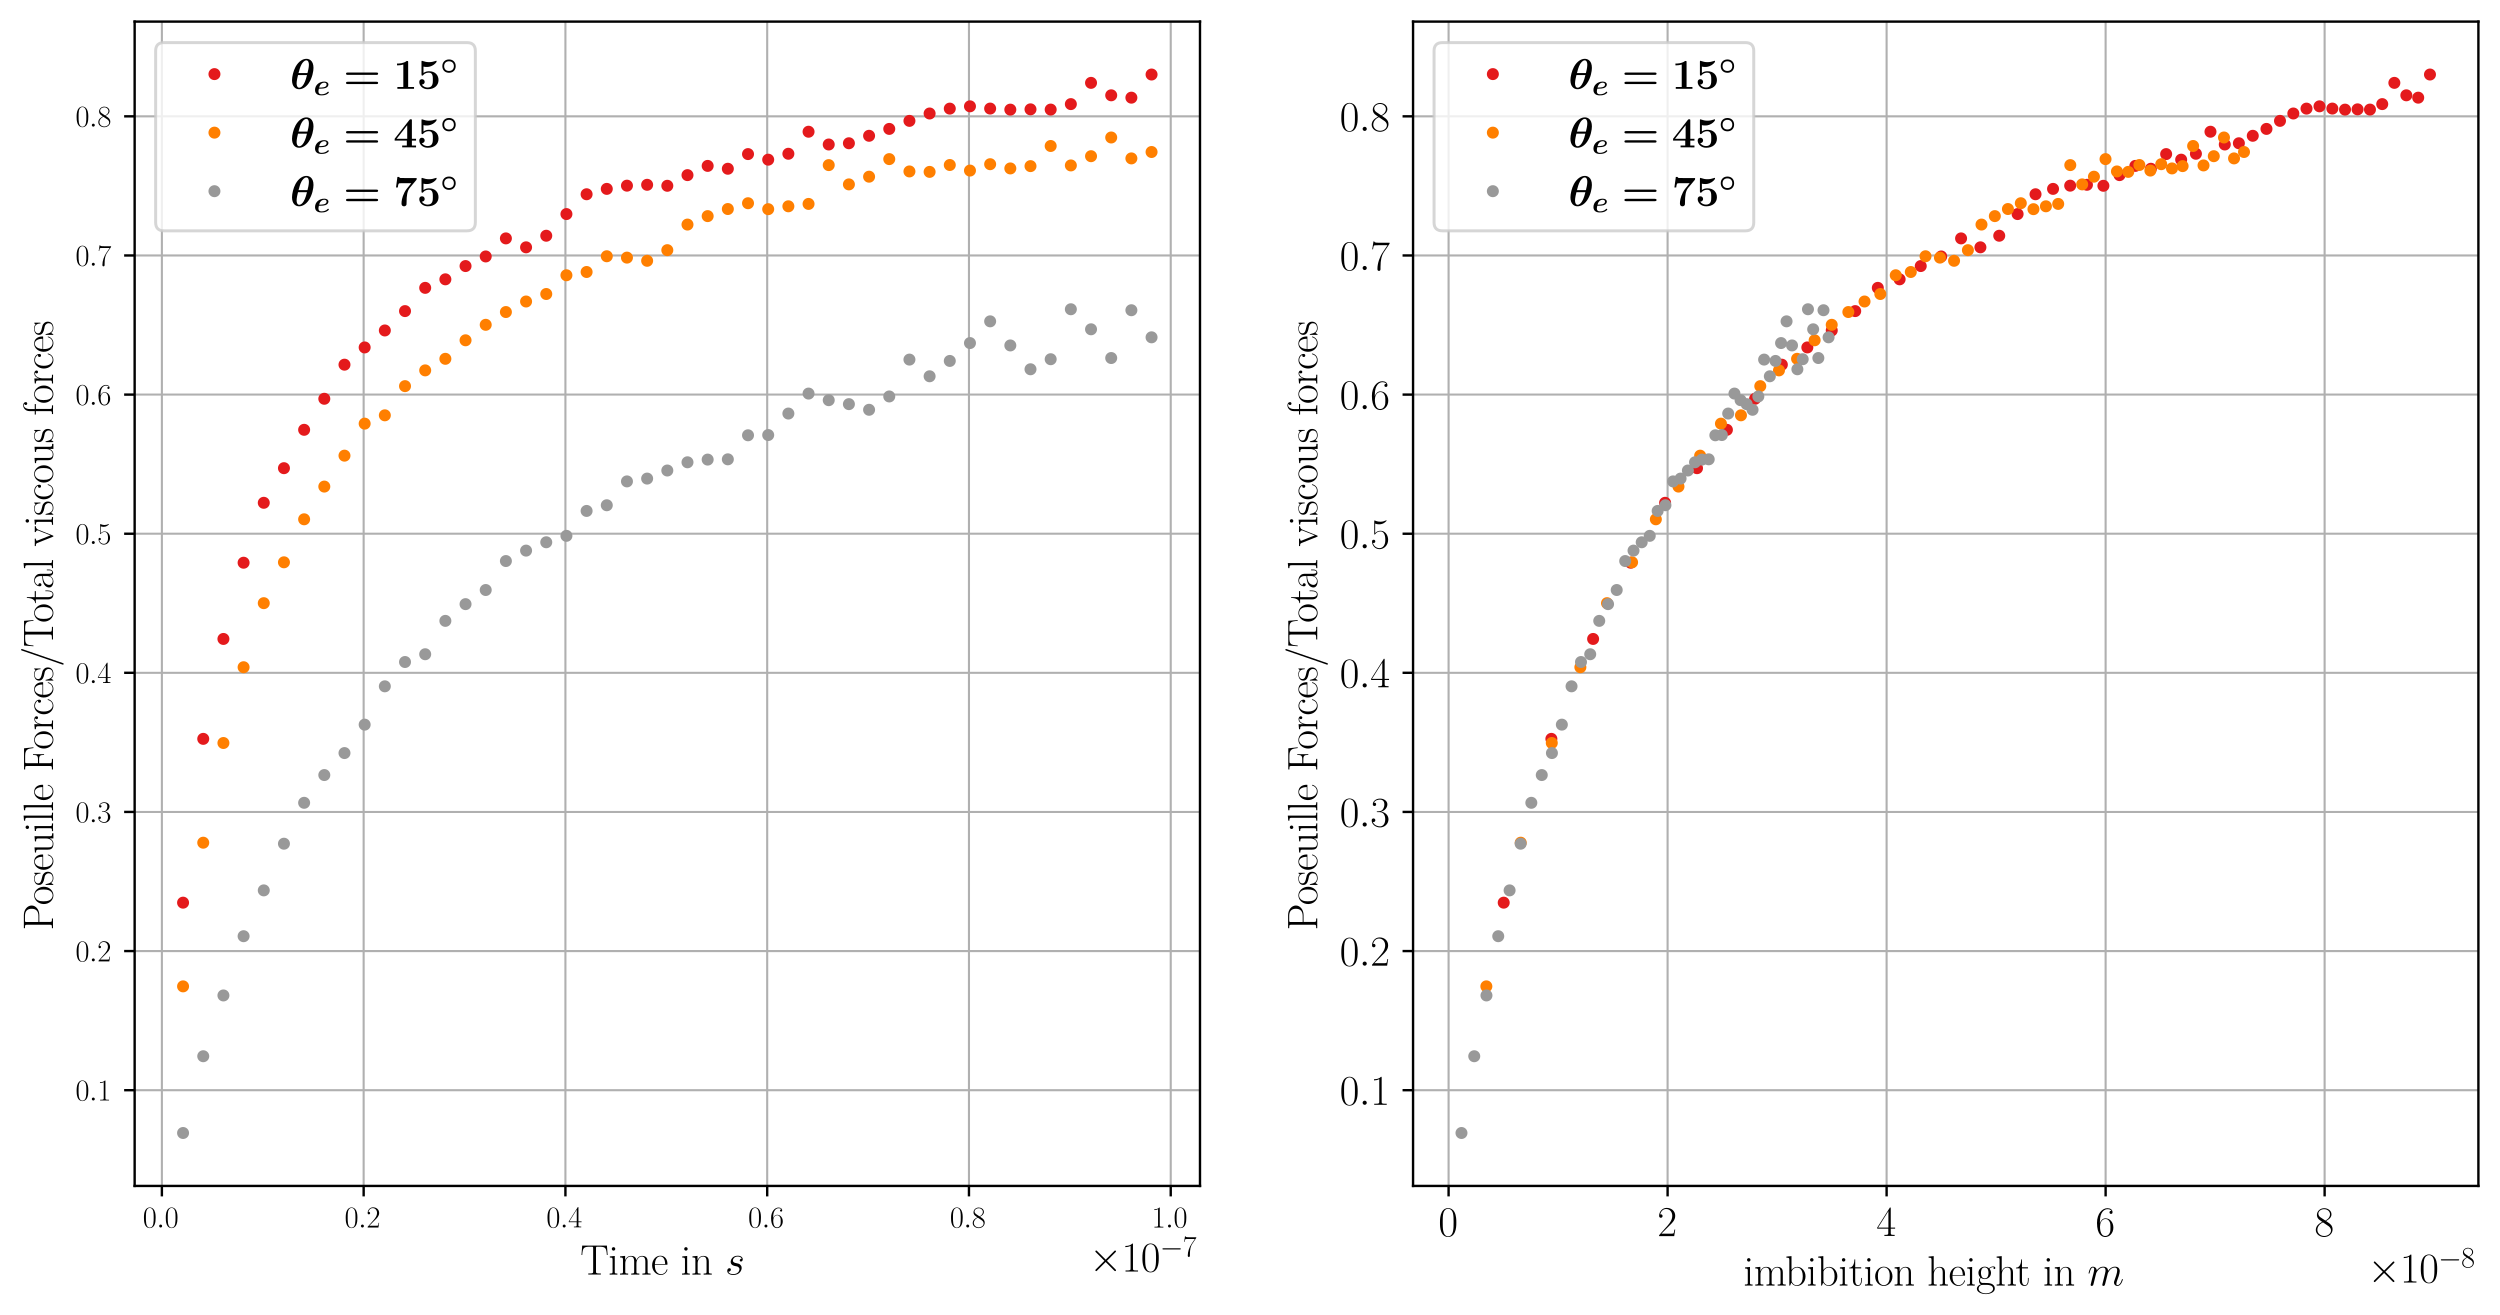 <?xml version="1.0" encoding="utf-8" standalone="no"?>
<!DOCTYPE svg PUBLIC "-//W3C//DTD SVG 1.1//EN"
  "http://www.w3.org/Graphics/SVG/1.1/DTD/svg11.dtd">
<svg xmlns:xlink="http://www.w3.org/1999/xlink" width="833.278pt" height="438.394pt" viewBox="0 0 833.278 438.394" xmlns="http://www.w3.org/2000/svg" version="1.1">
 <defs>
  <style type="text/css">*{stroke-linejoin: round; stroke-linecap: butt}</style>
 </defs>
 <g id="figure_1">
  <g id="patch_1">
   <path d="M 0 438.394 
L 833.278 438.394 
L 833.278 0 
L 0 0 
z
" style="fill: #ffffff"/>
  </g>
  <g id="axes_1">
   <g id="patch_2">
    <path d="M 44.878 395.28 
L 399.969 395.28 
L 399.969 7.2 
L 44.878 7.2 
z
" style="fill: #ffffff"/>
   </g>
   <g id="matplotlib.axis_1">
    <g id="xtick_1">
     <g id="line2d_1">
      <path d="M 53.957 395.28 
L 53.957 7.2 
" clip-path="url(#pdc7bae32d8)" style="fill: none; stroke: #b0b0b0; stroke-width: 0.7; stroke-linecap: square"/>
     </g>
     <g id="line2d_2">
      <defs>
       <path id="m44155bb404" d="M 0 0 
L 0 3.5 
" style="stroke: #000000; stroke-width: 0.8"/>
      </defs>
      <g>
       <use xlink:href="#m44155bb404" x="53.957" y="395.28" style="stroke: #000000; stroke-width: 0.8"/>
      </g>
     </g>
     <g id="text_1">
      <!-- $\mathdefault{0.0}$ -->
      <g transform="translate(47.592 409.143) scale(0.1 -0.1)">
       <defs>
        <path id="LMRoman17-Regular-30" d="M 2688 2025 
C 2688 2416 2682 3080 2413 3591 
C 2176 4039 1798 4198 1466 4198 
C 1158 4198 768 4058 525 3597 
C 269 3118 243 2524 243 2025 
C 243 1661 250 1106 448 619 
C 723 -39 1216 -128 1466 -128 
C 1760 -128 2208 -7 2470 600 
C 2662 1042 2688 1559 2688 2025 
z
M 2278 2096 
C 2278 1680 2278 1169 2202 792 
C 2067 95 1690 -26 1466 -26 
C 1056 -26 813 325 723 812 
C 653 1188 653 1738 653 2096 
C 653 2588 653 2997 736 3387 
C 858 3929 1216 4096 1466 4096 
C 1728 4096 2067 3923 2189 3400 
C 2272 3036 2278 2607 2278 2096 
z
" transform="scale(0.016)"/>
        <path id="LMMathItalic12-Regular-3a" d="M 1178 307 
C 1178 492 1024 619 870 619 
C 685 619 557 466 557 313 
C 557 128 710 0 864 0 
C 1050 0 1178 153 1178 307 
z
" transform="scale(0.016)"/>
       </defs>
       <use xlink:href="#LMRoman17-Regular-30" transform="scale(0.996)"/>
       <use xlink:href="#LMMathItalic12-Regular-3a" transform="translate(45.691 0) scale(0.996)"/>
       <use xlink:href="#LMRoman17-Regular-30" transform="translate(72.788 0) scale(0.996)"/>
      </g>
     </g>
    </g>
    <g id="xtick_2">
     <g id="line2d_3">
      <path d="M 121.209 395.28 
L 121.209 7.2 
" clip-path="url(#pdc7bae32d8)" style="fill: none; stroke: #b0b0b0; stroke-width: 0.7; stroke-linecap: square"/>
     </g>
     <g id="line2d_4">
      <g>
       <use xlink:href="#m44155bb404" x="121.209" y="395.28" style="stroke: #000000; stroke-width: 0.8"/>
      </g>
     </g>
     <g id="text_2">
      <!-- $\mathdefault{0.2}$ -->
      <g transform="translate(114.844 409.143) scale(0.1 -0.1)">
       <defs>
        <path id="LMRoman17-Regular-32" d="M 2669 989 
L 2554 989 
C 2490 536 2438 459 2413 420 
C 2381 369 1920 369 1830 369 
L 602 369 
L 1824 1597 
C 2214 1967 2669 2402 2669 3035 
C 2669 3790 2067 4224 1395 4224 
C 691 4224 262 3604 262 3030 
C 262 2780 448 2748 525 2748 
C 589 2748 781 2787 781 3010 
C 781 3207 614 3264 525 3264 
C 486 3264 448 3258 422 3245 
C 544 3790 915 4058 1306 4058 
C 1862 4058 2227 3617 2227 3035 
C 2227 2479 1901 2000 1536 1584 
L 262 146 
L 262 0 
L 2515 0 
L 2669 989 
z
" transform="scale(0.016)"/>
       </defs>
       <use xlink:href="#LMRoman17-Regular-30" transform="scale(0.996)"/>
       <use xlink:href="#LMMathItalic12-Regular-3a" transform="translate(45.691 0) scale(0.996)"/>
       <use xlink:href="#LMRoman17-Regular-32" transform="translate(72.788 0) scale(0.996)"/>
      </g>
     </g>
    </g>
    <g id="xtick_3">
     <g id="line2d_5">
      <path d="M 188.461 395.28 
L 188.461 7.2 
" clip-path="url(#pdc7bae32d8)" style="fill: none; stroke: #b0b0b0; stroke-width: 0.7; stroke-linecap: square"/>
     </g>
     <g id="line2d_6">
      <g>
       <use xlink:href="#m44155bb404" x="188.461" y="395.28" style="stroke: #000000; stroke-width: 0.8"/>
      </g>
     </g>
     <g id="text_3">
      <!-- $\mathdefault{0.4}$ -->
      <g transform="translate(182.096 409.143) scale(0.1 -0.1)">
       <defs>
        <path id="LMRoman17-Regular-34" d="M 2803 1114 
L 2803 1280 
L 2150 1280 
L 2150 4154 
C 2150 4288 2144 4288 2029 4288 
L 128 1280 
L 128 1114 
L 1779 1114 
L 1779 487 
C 1779 255 1766 192 1318 192 
L 1197 192 
L 1197 32 
C 1402 32 1747 32 1965 32 
C 2182 32 2528 32 2733 32 
L 2733 192 
L 2611 192 
C 2163 192 2150 255 2150 487 
L 2150 1114 
L 2803 1114 
z
M 1798 1280 
L 256 1280 
L 1798 3734 
L 1798 1280 
z
" transform="scale(0.016)"/>
       </defs>
       <use xlink:href="#LMRoman17-Regular-30" transform="scale(0.996)"/>
       <use xlink:href="#LMMathItalic12-Regular-3a" transform="translate(45.691 0) scale(0.996)"/>
       <use xlink:href="#LMRoman17-Regular-34" transform="translate(72.788 0) scale(0.996)"/>
      </g>
     </g>
    </g>
    <g id="xtick_4">
     <g id="line2d_7">
      <path d="M 255.713 395.28 
L 255.713 7.2 
" clip-path="url(#pdc7bae32d8)" style="fill: none; stroke: #b0b0b0; stroke-width: 0.7; stroke-linecap: square"/>
     </g>
     <g id="line2d_8">
      <g>
       <use xlink:href="#m44155bb404" x="255.713" y="395.28" style="stroke: #000000; stroke-width: 0.8"/>
      </g>
     </g>
     <g id="text_4">
      <!-- $\mathdefault{0.6}$ -->
      <g transform="translate(249.348 409.143) scale(0.1 -0.1)">
       <defs>
        <path id="LMRoman17-Regular-36" d="M 2688 1283 
C 2688 2081 2170 2662 1517 2662 
C 1126 2662 838 2407 678 1960 
L 678 2176 
C 678 3690 1395 4032 1811 4032 
C 1946 4032 2272 4009 2400 3776 
C 2298 3776 2106 3776 2106 3553 
C 2106 3381 2246 3323 2336 3323 
C 2394 3323 2566 3348 2566 3560 
C 2566 3954 2246 4179 1805 4179 
C 1043 4179 243 3390 243 1984 
C 243 253 966 -128 1478 -128 
C 2099 -128 2688 427 2688 1283 
z
M 2253 1289 
C 2253 944 2253 690 2118 434 
C 1978 171 1773 25 1478 25 
C 691 25 691 1200 691 1436 
C 691 1896 909 2560 1504 2560 
C 1613 2560 1926 2560 2138 2120 
C 2253 1870 2253 1609 2253 1289 
z
" transform="scale(0.016)"/>
       </defs>
       <use xlink:href="#LMRoman17-Regular-30" transform="scale(0.996)"/>
       <use xlink:href="#LMMathItalic12-Regular-3a" transform="translate(45.691 0) scale(0.996)"/>
       <use xlink:href="#LMRoman17-Regular-36" transform="translate(72.788 0) scale(0.996)"/>
      </g>
     </g>
    </g>
    <g id="xtick_5">
     <g id="line2d_9">
      <path d="M 322.965 395.28 
L 322.965 7.2 
" clip-path="url(#pdc7bae32d8)" style="fill: none; stroke: #b0b0b0; stroke-width: 0.7; stroke-linecap: square"/>
     </g>
     <g id="line2d_10">
      <g>
       <use xlink:href="#m44155bb404" x="322.965" y="395.28" style="stroke: #000000; stroke-width: 0.8"/>
      </g>
     </g>
     <g id="text_5">
      <!-- $\mathdefault{0.8}$ -->
      <g transform="translate(316.6 409.143) scale(0.1 -0.1)">
       <defs>
        <path id="LMRoman17-Regular-38" d="M 2720 1011 
C 2720 1590 2330 1858 2074 2029 
C 1984 2092 1933 2124 1741 2264 
C 2144 2468 2554 2773 2554 3263 
C 2554 3842 1990 4179 1472 4179 
C 890 4179 378 3759 378 3180 
C 378 3021 416 2747 666 2505 
C 730 2442 998 2251 1171 2130 
C 883 1983 211 1634 211 934 
C 211 279 838 -128 1459 -128 
C 2144 -128 2720 362 2720 1011 
z
M 2336 3262 
C 2336 2669 1670 2331 1638 2331 
C 1638 2331 1626 2331 1574 2370 
L 902 2822 
C 851 2854 595 3051 595 3351 
C 595 3739 998 4032 1459 4032 
C 1965 4032 2336 3676 2336 3262 
z
M 2483 851 
C 2483 381 2010 25 1472 25 
C 890 25 448 438 448 940 
C 448 1443 838 1862 1280 2060 
L 2080 1519 
C 2176 1449 2483 1240 2483 851 
z
" transform="scale(0.016)"/>
       </defs>
       <use xlink:href="#LMRoman17-Regular-30" transform="scale(0.996)"/>
       <use xlink:href="#LMMathItalic12-Regular-3a" transform="translate(45.691 0) scale(0.996)"/>
       <use xlink:href="#LMRoman17-Regular-38" transform="translate(72.788 0) scale(0.996)"/>
      </g>
     </g>
    </g>
    <g id="xtick_6">
     <g id="line2d_11">
      <path d="M 390.217 395.28 
L 390.217 7.2 
" clip-path="url(#pdc7bae32d8)" style="fill: none; stroke: #b0b0b0; stroke-width: 0.7; stroke-linecap: square"/>
     </g>
     <g id="line2d_12">
      <g>
       <use xlink:href="#m44155bb404" x="390.217" y="395.28" style="stroke: #000000; stroke-width: 0.8"/>
      </g>
     </g>
     <g id="text_6">
      <!-- $\mathdefault{1.0}$ -->
      <g transform="translate(383.852 409.143) scale(0.1 -0.1)">
       <defs>
        <path id="LMRoman17-Regular-31" d="M 2458 0 
L 2458 160 
L 2266 160 
C 1715 160 1702 230 1702 458 
L 1702 4058 
C 1702 4192 1696 4192 1606 4192 
C 1357 3916 979 3827 621 3827 
C 602 3827 570 3827 563 3808 
C 557 3795 557 3782 557 3648 
C 755 3648 1088 3686 1344 3839 
L 1344 461 
C 1344 236 1331 160 781 160 
L 589 160 
L 589 0 
L 1523 0 
L 2458 0 
z
" transform="scale(0.016)"/>
       </defs>
       <use xlink:href="#LMRoman17-Regular-31" transform="scale(0.996)"/>
       <use xlink:href="#LMMathItalic12-Regular-3a" transform="translate(45.691 0) scale(0.996)"/>
       <use xlink:href="#LMRoman17-Regular-30" transform="translate(72.788 0) scale(0.996)"/>
      </g>
     </g>
    </g>
    <g id="text_7">
     <!-- Time in $s$ -->
     <g transform="translate(193.41 424.825) scale(0.14 -0.14)">
      <defs>
       <path id="LMRoman17-Regular-54" d="M 4090 2918 
L 3981 4326 
L 288 4326 
L 179 2918 
L 294 2918 
C 378 3976 467 4160 1453 4160 
C 1568 4160 1754 4160 1805 4154 
C 1926 4135 1926 4058 1926 3912 
L 1926 459 
C 1926 230 1907 160 1376 160 
L 1197 160 
L 1197 0 
L 2138 0 
L 3078 0 
L 3078 160 
L 2899 160 
C 2368 160 2349 230 2349 459 
L 2349 3912 
C 2349 4052 2349 4129 2464 4154 
C 2515 4160 2701 4160 2816 4160 
C 3795 4160 3891 3976 3974 2918 
L 4090 2918 
z
" transform="scale(0.016)"/>
       <path id="LMRoman17-Regular-69" d="M 1370 -13 
L 1370 153 
C 992 153 979 191 979 420 
L 979 2778 
L 243 2708 
L 243 2542 
C 602 2542 653 2503 653 2198 
L 653 427 
C 653 184 627 153 218 153 
L 218 -13 
C 371 0 646 0 806 0 
C 960 0 1222 0 1370 -13 
z
M 1056 3835 
C 1056 3988 934 4096 800 4096 
C 646 4096 538 3975 538 3835 
C 538 3682 659 3574 794 3574 
C 947 3574 1056 3695 1056 3835 
z
" transform="scale(0.016)"/>
       <path id="LMRoman17-Regular-6d" d="M 4762 -13 
L 4762 153 
C 4352 153 4326 178 4326 428 
L 4326 1933 
C 4326 2252 4269 2790 3507 2790 
C 3072 2790 2771 2496 2656 2151 
L 2650 2151 
C 2573 2676 2195 2790 1837 2790 
C 1331 2790 1069 2400 973 2144 
L 966 2144 
L 966 2790 
L 211 2720 
L 211 2554 
C 589 2554 646 2515 646 2208 
L 646 428 
C 646 184 621 153 211 153 
L 211 -13 
C 365 0 646 0 813 0 
C 979 0 1267 0 1421 -13 
L 1421 153 
C 1011 153 986 178 986 428 
L 986 1658 
C 986 2247 1344 2688 1792 2688 
C 2266 2688 2317 2266 2317 1958 
L 2317 428 
C 2317 184 2291 153 1882 153 
L 1882 -13 
C 2035 0 2317 0 2483 0 
C 2650 0 2938 0 3091 -13 
L 3091 153 
C 2682 153 2656 178 2656 428 
L 2656 1658 
C 2656 2247 3014 2688 3462 2688 
C 3936 2688 3987 2266 3987 1958 
L 3987 428 
C 3987 184 3962 153 3552 153 
L 3552 -13 
C 3706 0 3987 0 4154 0 
C 4320 0 4608 0 4762 -13 
z
" transform="scale(0.016)"/>
       <path id="LMRoman17-Regular-65" d="M 2464 1576 
C 2464 2238 2118 2816 1389 2816 
C 710 2816 173 2169 173 1383 
C 173 551 781 -64 1459 -64 
C 2176 -64 2458 606 2458 739 
C 2458 784 2406 784 2406 784 
C 2362 784 2355 771 2330 695 
C 2189 265 1837 51 1504 51 
C 1229 51 954 203 781 480 
C 582 803 582 1176 582 1472 
L 2438 1472 
C 2464 1498 2464 1511 2464 1576 
z
M 2118 1568 
L 589 1568 
C 634 2505 1126 2714 1382 2714 
C 1818 2714 2112 2297 2118 1568 
z
" transform="scale(0.016)"/>
       <path id="LMRoman17-Regular-6e" d="M 3091 -13 
L 3091 153 
C 2682 153 2656 178 2656 428 
L 2656 1933 
C 2656 2259 2592 2790 1837 2790 
C 1331 2790 1069 2400 973 2144 
L 966 2144 
L 966 2790 
L 211 2720 
L 211 2554 
C 589 2554 646 2515 646 2208 
L 646 428 
C 646 184 621 153 211 153 
L 211 -13 
C 365 0 646 0 813 0 
C 979 0 1267 0 1421 -13 
L 1421 153 
C 1011 153 986 178 986 428 
L 986 1658 
C 986 2247 1344 2688 1792 2688 
C 2266 2688 2317 2266 2317 1958 
L 2317 428 
C 2317 184 2291 153 1882 153 
L 1882 -13 
C 2035 0 2317 0 2483 0 
C 2650 0 2938 0 3091 -13 
z
" transform="scale(0.016)"/>
       <path id="LMMathItalic12-Regular-73" d="M 2483 984 
C 2483 1079 2483 1258 2278 1462 
C 2118 1616 1965 1648 1619 1718 
C 1446 1756 1171 1814 1171 2101 
C 1171 2229 1286 2689 1894 2689 
C 2163 2689 2426 2589 2490 2368 
C 2208 2368 2195 2119 2195 2119 
C 2195 1984 2317 1946 2374 1946 
C 2464 1946 2643 2015 2643 2281 
C 2643 2545 2400 2816 1901 2816 
C 1062 2816 838 2160 838 1899 
C 838 1414 1312 1312 1459 1280 
C 1568 1261 1741 1223 1779 1216 
C 1862 1192 2150 1090 2150 783 
C 2150 586 1971 70 1229 70 
C 1094 70 614 70 486 436 
C 742 404 870 603 870 745 
C 870 880 781 950 653 950 
C 512 950 326 841 326 552 
C 326 173 710 -64 1222 -64 
C 2195 -64 2483 651 2483 984 
z
" transform="scale(0.016)"/>
      </defs>
      <use xlink:href="#LMRoman17-Regular-54" transform="scale(0.996)"/>
      <use xlink:href="#LMRoman17-Regular-69" transform="translate(66.51 0) scale(0.996)"/>
      <use xlink:href="#LMRoman17-Regular-6d" transform="translate(91.382 0) scale(0.996)"/>
      <use xlink:href="#LMRoman17-Regular-65" transform="translate(168.304 0) scale(0.996)"/>
      <use xlink:href="#LMRoman17-Regular-69" transform="translate(238.865 0) scale(0.996)"/>
      <use xlink:href="#LMRoman17-Regular-6e" transform="translate(263.737 0) scale(0.996)"/>
      <use xlink:href="#LMMathItalic12-Regular-73" transform="translate(344.71 0) scale(0.996)"/>
     </g>
    </g>
    <g id="text_8">
     <!-- $\times\mathdefault{10^{−7}}\mathdefault{}$ -->
     <g transform="translate(362.988 423.825) scale(0.14 -0.14)">
      <defs>
       <path id="LMMathSymbols10-Regular-2" d="M 4032 192 
C 4032 243 4019 256 3949 326 
L 2675 1606 
L 3949 2886 
C 4019 2956 4032 2969 4032 3020 
C 4032 3091 3974 3148 3904 3148 
C 3853 3148 3827 3123 3770 3065 
L 2490 1785 
L 1203 3065 
C 1133 3136 1120 3148 1069 3148 
C 1005 3148 941 3091 941 3020 
C 941 2969 966 2944 1024 2886 
L 2298 1606 
L 1024 332 
C 960 268 941 230 941 192 
C 941 121 1005 64 1069 64 
C 1120 64 1133 76 1203 147 
L 2483 1427 
L 3763 147 
C 3827 83 3866 64 3904 64 
C 3981 64 4032 121 4032 192 
z
" transform="scale(0.016)"/>
       <path id="LMMathSymbols10-Regular-0" d="M 4442 1600 
C 4442 1728 4320 1728 4230 1728 
L 742 1728 
C 653 1728 531 1728 531 1600 
C 531 1472 653 1472 742 1472 
L 4230 1472 
C 4320 1472 4442 1472 4442 1600 
z
" transform="scale(0.016)"/>
       <path id="LMRoman17-Regular-37" d="M 2886 3941 
L 2886 4081 
L 1382 4081 
C 634 4081 621 4165 595 4288 
L 480 4288 
L 294 3094 
L 410 3094 
C 429 3215 474 3540 550 3661 
C 589 3712 1062 3712 1171 3712 
L 2579 3712 
L 1869 2661 
C 1395 1954 1069 999 1069 165 
C 1069 89 1069 -128 1299 -128 
C 1530 -128 1530 89 1530 171 
L 1530 465 
C 1530 1508 1709 2196 2003 2636 
L 2886 3941 
z
" transform="scale(0.016)"/>
      </defs>
      <use xlink:href="#LMMathSymbols10-Regular-2" transform="scale(0.996)"/>
      <use xlink:href="#LMRoman17-Regular-31" transform="translate(77.487 0) scale(0.996)"/>
      <use xlink:href="#LMRoman17-Regular-30" transform="translate(123.178 0) scale(0.996)"/>
      <use xlink:href="#LMMathSymbols10-Regular-0" transform="translate(168.869 36.154) scale(0.697)"/>
      <use xlink:href="#LMRoman17-Regular-37" transform="translate(223.11 36.154) scale(0.697)"/>
     </g>
    </g>
   </g>
   <g id="matplotlib.axis_2">
    <g id="ytick_1">
     <g id="line2d_13">
      <path d="M 44.878 363.376 
L 399.969 363.376 
" clip-path="url(#pdc7bae32d8)" style="fill: none; stroke: #b0b0b0; stroke-width: 0.7; stroke-linecap: square"/>
     </g>
     <g id="line2d_14">
      <defs>
       <path id="m30d83803d4" d="M 0 0 
L -3.5 0 
" style="stroke: #000000; stroke-width: 0.8"/>
      </defs>
      <g>
       <use xlink:href="#m30d83803d4" x="44.878" y="363.376" style="stroke: #000000; stroke-width: 0.8"/>
      </g>
     </g>
     <g id="text_9">
      <!-- $\mathdefault{0.1}$ -->
      <g transform="translate(25.148 366.808) scale(0.1 -0.1)">
       <use xlink:href="#LMRoman17-Regular-30" transform="scale(0.996)"/>
       <use xlink:href="#LMMathItalic12-Regular-3a" transform="translate(45.691 0) scale(0.996)"/>
       <use xlink:href="#LMRoman17-Regular-31" transform="translate(72.788 0) scale(0.996)"/>
      </g>
     </g>
    </g>
    <g id="ytick_2">
     <g id="line2d_15">
      <path d="M 44.878 317.005 
L 399.969 317.005 
" clip-path="url(#pdc7bae32d8)" style="fill: none; stroke: #b0b0b0; stroke-width: 0.7; stroke-linecap: square"/>
     </g>
     <g id="line2d_16">
      <g>
       <use xlink:href="#m30d83803d4" x="44.878" y="317.005" style="stroke: #000000; stroke-width: 0.8"/>
      </g>
     </g>
     <g id="text_10">
      <!-- $\mathdefault{0.2}$ -->
      <g transform="translate(25.148 320.436) scale(0.1 -0.1)">
       <use xlink:href="#LMRoman17-Regular-30" transform="scale(0.996)"/>
       <use xlink:href="#LMMathItalic12-Regular-3a" transform="translate(45.691 0) scale(0.996)"/>
       <use xlink:href="#LMRoman17-Regular-32" transform="translate(72.788 0) scale(0.996)"/>
      </g>
     </g>
    </g>
    <g id="ytick_3">
     <g id="line2d_17">
      <path d="M 44.878 270.633 
L 399.969 270.633 
" clip-path="url(#pdc7bae32d8)" style="fill: none; stroke: #b0b0b0; stroke-width: 0.7; stroke-linecap: square"/>
     </g>
     <g id="line2d_18">
      <g>
       <use xlink:href="#m30d83803d4" x="44.878" y="270.633" style="stroke: #000000; stroke-width: 0.8"/>
      </g>
     </g>
     <g id="text_11">
      <!-- $\mathdefault{0.3}$ -->
      <g transform="translate(25.148 274.064) scale(0.1 -0.1)">
       <defs>
        <path id="LMRoman17-Regular-33" d="M 2720 1085 
C 2720 1707 2208 2157 1600 2227 
C 2086 2328 2554 2756 2554 3329 
C 2554 3820 2048 4179 1472 4179 
C 890 4179 378 3829 378 3329 
C 378 3110 544 3072 627 3072 
C 762 3072 877 3155 877 3321 
C 877 3486 762 3569 627 3569 
C 602 3569 570 3569 544 3557 
C 730 3959 1235 4032 1459 4032 
C 1683 4032 2106 3925 2106 3320 
C 2106 3143 2080 2828 1862 2550 
C 1670 2304 1453 2304 1242 2284 
C 1210 2284 1062 2269 1037 2269 
C 992 2263 966 2257 966 2208 
C 966 2163 973 2157 1101 2157 
L 1414 2157 
C 1984 2157 2234 1662 2234 1090 
C 2234 320 1824 25 1453 25 
C 1114 25 563 194 390 693 
C 422 680 454 680 486 680 
C 640 680 755 782 755 948 
C 755 1133 614 1216 486 1216 
C 378 1216 211 1165 211 926 
C 211 335 787 -128 1466 -128 
C 2176 -128 2720 430 2720 1085 
z
" transform="scale(0.016)"/>
       </defs>
       <use xlink:href="#LMRoman17-Regular-30" transform="scale(0.996)"/>
       <use xlink:href="#LMMathItalic12-Regular-3a" transform="translate(45.691 0) scale(0.996)"/>
       <use xlink:href="#LMRoman17-Regular-33" transform="translate(72.788 0) scale(0.996)"/>
      </g>
     </g>
    </g>
    <g id="ytick_4">
     <g id="line2d_19">
      <path d="M 44.878 224.261 
L 399.969 224.261 
" clip-path="url(#pdc7bae32d8)" style="fill: none; stroke: #b0b0b0; stroke-width: 0.7; stroke-linecap: square"/>
     </g>
     <g id="line2d_20">
      <g>
       <use xlink:href="#m30d83803d4" x="44.878" y="224.261" style="stroke: #000000; stroke-width: 0.8"/>
      </g>
     </g>
     <g id="text_12">
      <!-- $\mathdefault{0.4}$ -->
      <g transform="translate(25.148 227.693) scale(0.1 -0.1)">
       <use xlink:href="#LMRoman17-Regular-30" transform="scale(0.996)"/>
       <use xlink:href="#LMMathItalic12-Regular-3a" transform="translate(45.691 0) scale(0.996)"/>
       <use xlink:href="#LMRoman17-Regular-34" transform="translate(72.788 0) scale(0.996)"/>
      </g>
     </g>
    </g>
    <g id="ytick_5">
     <g id="line2d_21">
      <path d="M 44.878 177.89 
L 399.969 177.89 
" clip-path="url(#pdc7bae32d8)" style="fill: none; stroke: #b0b0b0; stroke-width: 0.7; stroke-linecap: square"/>
     </g>
     <g id="line2d_22">
      <g>
       <use xlink:href="#m30d83803d4" x="44.878" y="177.89" style="stroke: #000000; stroke-width: 0.8"/>
      </g>
     </g>
     <g id="text_13">
      <!-- $\mathdefault{0.5}$ -->
      <g transform="translate(25.148 181.321) scale(0.1 -0.1)">
       <defs>
        <path id="LMRoman17-Regular-35" d="M 2669 1264 
C 2669 2030 2170 2624 1549 2624 
C 1222 2624 947 2503 730 2274 
L 730 3692 
C 794 3666 1056 3584 1325 3584 
C 1920 3584 2246 3911 2432 4100 
C 2432 4157 2432 4192 2394 4192 
C 2394 4192 2374 4192 2323 4163 
C 2099 4058 1837 3973 1517 3973 
C 1325 3973 1037 3999 723 4139 
C 653 4171 634 4171 634 4171 
C 602 4171 595 4164 595 4037 
L 595 2203 
C 595 2089 595 2057 659 2057 
C 691 2057 704 2070 736 2114 
C 941 2401 1222 2522 1542 2522 
C 1766 2522 2246 2382 2246 1289 
C 2246 1085 2246 715 2054 421 
C 1894 159 1645 25 1370 25 
C 947 25 518 320 403 814 
C 429 807 480 795 506 795 
C 589 795 749 840 749 1038 
C 749 1210 627 1280 506 1280 
C 358 1280 262 1190 262 1011 
C 262 454 704 -128 1382 -128 
C 2042 -128 2669 440 2669 1264 
z
" transform="scale(0.016)"/>
       </defs>
       <use xlink:href="#LMRoman17-Regular-30" transform="scale(0.996)"/>
       <use xlink:href="#LMMathItalic12-Regular-3a" transform="translate(45.691 0) scale(0.996)"/>
       <use xlink:href="#LMRoman17-Regular-35" transform="translate(72.788 0) scale(0.996)"/>
      </g>
     </g>
    </g>
    <g id="ytick_6">
     <g id="line2d_23">
      <path d="M 44.878 131.518 
L 399.969 131.518 
" clip-path="url(#pdc7bae32d8)" style="fill: none; stroke: #b0b0b0; stroke-width: 0.7; stroke-linecap: square"/>
     </g>
     <g id="line2d_24">
      <g>
       <use xlink:href="#m30d83803d4" x="44.878" y="131.518" style="stroke: #000000; stroke-width: 0.8"/>
      </g>
     </g>
     <g id="text_14">
      <!-- $\mathdefault{0.6}$ -->
      <g transform="translate(25.148 134.949) scale(0.1 -0.1)">
       <use xlink:href="#LMRoman17-Regular-30" transform="scale(0.996)"/>
       <use xlink:href="#LMMathItalic12-Regular-3a" transform="translate(45.691 0) scale(0.996)"/>
       <use xlink:href="#LMRoman17-Regular-36" transform="translate(72.788 0) scale(0.996)"/>
      </g>
     </g>
    </g>
    <g id="ytick_7">
     <g id="line2d_25">
      <path d="M 44.878 85.146 
L 399.969 85.146 
" clip-path="url(#pdc7bae32d8)" style="fill: none; stroke: #b0b0b0; stroke-width: 0.7; stroke-linecap: square"/>
     </g>
     <g id="line2d_26">
      <g>
       <use xlink:href="#m30d83803d4" x="44.878" y="85.146" style="stroke: #000000; stroke-width: 0.8"/>
      </g>
     </g>
     <g id="text_15">
      <!-- $\mathdefault{0.7}$ -->
      <g transform="translate(25.148 88.578) scale(0.1 -0.1)">
       <use xlink:href="#LMRoman17-Regular-30" transform="scale(0.996)"/>
       <use xlink:href="#LMMathItalic12-Regular-3a" transform="translate(45.691 0) scale(0.996)"/>
       <use xlink:href="#LMRoman17-Regular-37" transform="translate(72.788 0) scale(0.996)"/>
      </g>
     </g>
    </g>
    <g id="ytick_8">
     <g id="line2d_27">
      <path d="M 44.878 38.775 
L 399.969 38.775 
" clip-path="url(#pdc7bae32d8)" style="fill: none; stroke: #b0b0b0; stroke-width: 0.7; stroke-linecap: square"/>
     </g>
     <g id="line2d_28">
      <g>
       <use xlink:href="#m30d83803d4" x="44.878" y="38.775" style="stroke: #000000; stroke-width: 0.8"/>
      </g>
     </g>
     <g id="text_16">
      <!-- $\mathdefault{0.8}$ -->
      <g transform="translate(25.148 42.206) scale(0.1 -0.1)">
       <use xlink:href="#LMRoman17-Regular-30" transform="scale(0.996)"/>
       <use xlink:href="#LMMathItalic12-Regular-3a" transform="translate(45.691 0) scale(0.996)"/>
       <use xlink:href="#LMRoman17-Regular-38" transform="translate(72.788 0) scale(0.996)"/>
      </g>
     </g>
    </g>
    <g id="text_17">
     <!-- Poseuille Forces/Total viscous forces -->
     <g transform="translate(17.661 310.114) rotate(-90) scale(0.14 -0.14)">
      <defs>
       <path id="LMRoman17-Regular-50" d="M 3718 3184 
C 3718 3791 3130 4352 2291 4352 
L 333 4352 
L 333 4186 
C 774 4186 845 4186 845 3899 
L 845 446 
C 845 160 774 160 333 160 
L 333 0 
C 518 0 858 0 1056 0 
C 1254 0 1594 0 1779 0 
L 1779 160 
C 1338 160 1267 160 1267 446 
L 1267 2042 
L 2291 2042 
C 3117 2042 3718 2578 3718 3184 
z
M 3232 3184 
C 3232 2604 2950 2176 2170 2176 
L 1254 2176 
L 1254 3938 
C 1254 4155 1267 4186 1523 4186 
L 2170 4186 
C 2995 4186 3232 3714 3232 3184 
z
" transform="scale(0.016)"/>
       <path id="LMRoman17-Regular-6f" d="M 2758 1356 
C 2758 2176 2163 2816 1466 2816 
C 768 2816 173 2176 173 1356 
C 173 551 768 -64 1466 -64 
C 2163 -64 2758 551 2758 1356 
z
M 2349 1408 
C 2349 1158 2336 775 2163 467 
C 1984 173 1709 51 1466 51 
C 1165 51 909 230 762 480 
C 602 767 582 1126 582 1408 
C 582 1677 595 2010 762 2298 
C 890 2509 1139 2714 1466 2714 
C 1754 2714 1997 2554 2150 2330 
C 2349 2029 2349 1607 2349 1408 
z
" transform="scale(0.016)"/>
       <path id="LMRoman17-Regular-73" d="M 2131 784 
C 2131 1112 1958 1285 1875 1362 
C 1683 1561 1459 1606 1190 1657 
C 838 1735 390 1825 390 2217 
C 390 2383 480 2737 1126 2737 
C 1811 2737 1850 2094 1862 1888 
C 1869 1856 1901 1849 1920 1849 
C 1978 1849 1978 1869 1978 1978 
L 1978 2697 
C 1978 2813 1971 2819 1933 2819 
C 1907 2819 1901 2813 1824 2717 
C 1805 2691 1747 2626 1728 2601 
C 1523 2819 1235 2819 1126 2819 
C 416 2819 160 2447 160 2076 
C 160 1498 813 1365 998 1325 
C 1402 1243 1542 1217 1677 1101 
C 1760 1025 1901 884 1901 654 
C 1901 384 1747 38 1158 38 
C 602 38 403 460 288 1021 
C 269 1110 269 1117 218 1117 
C 166 1117 160 1110 160 983 
L 160 63 
C 160 -51 166 -58 205 -58 
C 237 -58 243 -51 275 0 
L 448 276 
C 576 103 800 -64 1158 -64 
C 1792 -64 2131 283 2131 784 
z
" transform="scale(0.016)"/>
       <path id="LMRoman17-Regular-75" d="M 3091 -63 
L 3091 128 
C 2714 128 2656 166 2656 473 
L 2656 2763 
L 1882 2693 
L 1882 2528 
C 2259 2528 2317 2489 2317 2186 
L 2317 1032 
C 2317 500 2029 38 1555 38 
C 1030 38 986 348 986 678 
L 986 2763 
L 211 2693 
L 211 2528 
C 467 2528 640 2528 646 2274 
L 646 1058 
C 646 633 646 361 813 183 
C 896 101 1056 -64 1517 -64 
C 2061 -64 2272 377 2323 506 
L 2330 506 
L 2330 -63 
L 3091 -63 
z
" transform="scale(0.016)"/>
       <path id="LMRoman17-Regular-6c" d="M 1414 -13 
L 1414 153 
C 1005 153 979 178 979 426 
L 979 4396 
L 218 4326 
L 218 4160 
C 595 4160 653 4122 653 3817 
L 653 426 
C 653 184 627 153 218 153 
L 218 -13 
C 371 0 653 0 813 0 
C 979 0 1261 0 1414 -13 
z
" transform="scale(0.016)"/>
       <path id="LMRoman17-Regular-46" d="M 3635 2916 
L 3482 4325 
L 326 4325 
L 326 4160 
C 768 4160 838 4160 838 3874 
L 838 446 
C 838 160 768 160 326 160 
L 326 0 
C 512 0 870 0 1069 0 
C 1331 0 1638 0 1901 0 
L 1901 160 
L 1760 160 
C 1274 160 1261 223 1261 452 
L 1261 2075 
L 1837 2075 
C 2432 2075 2490 1865 2490 1332 
L 2605 1332 
L 2605 2987 
L 2490 2987 
C 2490 2450 2432 2240 1837 2240 
L 1261 2240 
L 1261 3911 
C 1261 4128 1274 4160 1530 4160 
L 2355 4160 
C 3322 4160 3430 3765 3520 2916 
L 3635 2916 
z
" transform="scale(0.016)"/>
       <path id="LMRoman17-Regular-72" d="M 2131 2458 
C 2131 2663 1926 2790 1709 2790 
C 1222 2790 1011 2317 947 2093 
L 941 2093 
L 941 2790 
L 198 2720 
L 198 2554 
C 576 2554 634 2515 634 2208 
L 634 428 
C 634 184 608 153 198 153 
L 198 -13 
C 352 0 646 0 813 0 
C 998 0 1325 0 1498 -13 
L 1498 153 
C 1037 153 960 153 960 440 
L 960 1497 
C 960 2112 1222 2688 1702 2688 
C 1747 2688 1792 2682 1837 2662 
C 1837 2662 1696 2617 1696 2452 
C 1696 2298 1818 2234 1914 2234 
C 1990 2234 2131 2279 2131 2458 
z
" transform="scale(0.016)"/>
       <path id="LMRoman17-Regular-63" d="M 2458 748 
C 2458 774 2451 793 2406 793 
C 2362 793 2355 787 2330 703 
C 2163 180 1798 51 1523 51 
C 1114 51 621 427 621 1369 
C 621 2338 1094 2688 1472 2688 
C 1722 2688 2093 2573 2234 2240 
C 2112 2240 1933 2240 1933 2017 
C 1933 1838 2080 1787 2163 1787 
C 2208 1787 2394 1807 2394 2024 
C 2394 2467 1958 2803 1466 2803 
C 787 2803 211 2178 211 1363 
C 211 516 813 -64 1466 -64 
C 2259 -64 2458 677 2458 748 
z
" transform="scale(0.016)"/>
       <path id="LMRoman17-Regular-2f" d="M 2637 4653 
C 2637 4729 2579 4768 2528 4768 
C 2451 4768 2426 4717 2400 4640 
L 326 -1377 
C 294 -1460 294 -1486 294 -1486 
C 294 -1562 352 -1600 403 -1600 
C 480 -1600 506 -1549 531 -1473 
L 2605 4545 
C 2637 4627 2637 4653 2637 4653 
z
" transform="scale(0.016)"/>
       <path id="LMRoman17-Regular-74" d="M 1965 777 
L 1965 1140 
L 1850 1140 
L 1850 783 
C 1850 344 1677 51 1408 51 
C 1222 51 966 178 966 758 
L 966 2560 
L 1862 2560 
L 1862 2725 
L 966 2725 
L 966 3904 
L 851 3904 
C 838 3245 614 2668 70 2668 
L 70 2560 
L 627 2560 
L 627 771 
C 627 650 627 -64 1370 -64 
C 1747 -64 1965 306 1965 777 
z
" transform="scale(0.016)"/>
       <path id="LMRoman17-Regular-61" d="M 2874 567 
L 2874 920 
L 2758 920 
L 2758 562 
C 2758 178 2586 128 2502 128 
C 2240 128 2240 458 2240 738 
L 2240 1653 
C 2240 2072 2240 2294 1971 2543 
C 1734 2752 1459 2816 1242 2816 
C 736 2816 371 2407 371 1971 
C 371 1728 563 1728 602 1728 
C 685 1728 832 1778 832 1954 
C 832 2112 710 2181 602 2181 
C 576 2181 544 2174 525 2168 
C 659 2592 1005 2714 1229 2714 
C 1549 2714 1901 2429 1901 1885 
L 1901 1600 
C 1523 1600 1069 1549 710 1357 
C 307 1133 192 813 192 570 
C 192 77 768 -64 1107 -64 
C 1459 -64 1786 139 1926 511 
C 1939 233 2118 -18 2400 -18 
C 2534 -18 2874 70 2874 567 
z
M 1901 870 
C 1901 317 1504 38 1152 38 
C 832 38 582 275 582 570 
C 582 761 666 1100 1037 1305 
C 1344 1478 1696 1504 1901 1504 
L 1901 870 
z
" transform="scale(0.016)"/>
       <path id="LMRoman17-Regular-76" d="M 3034 2560 
L 3034 2719 
L 2630 2719 
C 2496 2719 2285 2719 2157 2725 
L 2157 2560 
C 2317 2547 2406 2471 2406 2305 
C 2406 2248 2406 2235 2368 2146 
L 1664 375 
L 902 2286 
C 864 2369 864 2381 864 2407 
C 864 2560 1075 2560 1171 2560 
L 1171 2725 
C 1018 2719 736 2719 576 2719 
C 403 2719 205 2719 64 2725 
L 64 2560 
C 307 2560 442 2560 518 2362 
L 1446 44 
C 1485 -51 1491 -64 1549 -64 
C 1606 -64 1613 -51 1651 44 
L 2502 2163 
C 2560 2304 2662 2560 3034 2560 
z
" transform="scale(0.016)"/>
       <path id="LMRoman17-Regular-66" d="M 2003 4067 
C 2003 4308 1773 4454 1517 4454 
C 1152 4454 653 4156 653 3481 
L 653 2725 
L 141 2725 
L 141 2560 
L 653 2560 
L 653 427 
C 653 184 627 153 218 153 
L 218 -13 
C 371 0 666 0 832 0 
C 1018 0 1344 0 1517 -13 
L 1517 153 
C 1056 153 979 153 979 439 
L 979 2560 
L 1709 2560 
L 1709 2725 
L 966 2725 
L 966 3494 
C 966 4022 1235 4352 1510 4352 
C 1594 4352 1690 4327 1754 4282 
C 1702 4269 1568 4225 1568 4067 
C 1568 3901 1696 3850 1786 3850 
C 1875 3850 2003 3901 2003 4067 
z
" transform="scale(0.016)"/>
      </defs>
      <use xlink:href="#LMRoman17-Regular-50" transform="scale(0.996)"/>
      <use xlink:href="#LMRoman17-Regular-6f" transform="translate(59.981 0) scale(0.996)"/>
      <use xlink:href="#LMRoman17-Regular-73" transform="translate(105.672 0) scale(0.996)"/>
      <use xlink:href="#LMRoman17-Regular-65" transform="translate(141.475 0) scale(0.996)"/>
      <use xlink:href="#LMRoman17-Regular-75" transform="translate(181.96 0) scale(0.996)"/>
      <use xlink:href="#LMRoman17-Regular-69" transform="translate(232.857 0) scale(0.996)"/>
      <use xlink:href="#LMRoman17-Regular-6c" transform="translate(257.729 0) scale(0.996)"/>
      <use xlink:href="#LMRoman17-Regular-6c" transform="translate(282.601 0) scale(0.996)"/>
      <use xlink:href="#LMRoman17-Regular-65" transform="translate(307.473 0) scale(0.996)"/>
      <use xlink:href="#LMRoman17-Regular-46" transform="translate(378.034 0) scale(0.996)"/>
      <use xlink:href="#LMRoman17-Regular-6f" transform="translate(430.211 0) scale(0.996)"/>
      <use xlink:href="#LMRoman17-Regular-72" transform="translate(475.902 0) scale(0.996)"/>
      <use xlink:href="#LMRoman17-Regular-63" transform="translate(511.183 0) scale(0.996)"/>
      <use xlink:href="#LMRoman17-Regular-65" transform="translate(551.668 0) scale(0.996)"/>
      <use xlink:href="#LMRoman17-Regular-73" transform="translate(592.153 0) scale(0.996)"/>
      <use xlink:href="#LMRoman17-Regular-2f" transform="translate(627.956 0) scale(0.996)"/>
      <use xlink:href="#LMRoman17-Regular-54" transform="translate(673.647 0) scale(0.996)"/>
      <use xlink:href="#LMRoman17-Regular-6f" transform="translate(732.35 0) scale(0.996)"/>
      <use xlink:href="#LMRoman17-Regular-74" transform="translate(778.041 0) scale(0.996)"/>
      <use xlink:href="#LMRoman17-Regular-61" transform="translate(813.322 0) scale(0.996)"/>
      <use xlink:href="#LMRoman17-Regular-6c" transform="translate(859.013 0) scale(0.996)"/>
      <use xlink:href="#LMRoman17-Regular-76" transform="translate(913.961 0) scale(0.996)"/>
      <use xlink:href="#LMRoman17-Regular-69" transform="translate(962.252 0) scale(0.996)"/>
      <use xlink:href="#LMRoman17-Regular-73" transform="translate(987.124 0) scale(0.996)"/>
      <use xlink:href="#LMRoman17-Regular-63" transform="translate(1022.928 0) scale(0.996)"/>
      <use xlink:href="#LMRoman17-Regular-6f" transform="translate(1063.412 0) scale(0.996)"/>
      <use xlink:href="#LMRoman17-Regular-75" transform="translate(1109.103 0) scale(0.996)"/>
      <use xlink:href="#LMRoman17-Regular-73" transform="translate(1160 0) scale(0.996)"/>
      <use xlink:href="#LMRoman17-Regular-66" transform="translate(1225.88 0) scale(0.996)"/>
      <use xlink:href="#LMRoman17-Regular-6f" transform="translate(1253.352 0) scale(0.996)"/>
      <use xlink:href="#LMRoman17-Regular-72" transform="translate(1299.043 0) scale(0.996)"/>
      <use xlink:href="#LMRoman17-Regular-63" transform="translate(1334.325 0) scale(0.996)"/>
      <use xlink:href="#LMRoman17-Regular-65" transform="translate(1374.809 0) scale(0.996)"/>
      <use xlink:href="#LMRoman17-Regular-73" transform="translate(1415.294 0) scale(0.996)"/>
     </g>
    </g>
   </g>
   <g id="line2d_29">
    <defs>
     <path id="m8753019dd2" d="M 0 1.5 
C 0.398 1.5 0.779 1.342 1.061 1.061 
C 1.342 0.779 1.5 0.398 1.5 0 
C 1.5 -0.398 1.342 -0.779 1.061 -1.061 
C 0.779 -1.342 0.398 -1.5 0 -1.5 
C -0.398 -1.5 -0.779 -1.342 -1.061 -1.061 
C -1.342 -0.779 -1.5 -0.398 -1.5 0 
C -1.5 0.398 -1.342 0.779 -1.061 1.061 
C -0.779 1.342 -0.398 1.5 0 1.5 
z
" style="stroke: #e41a1c"/>
    </defs>
    <g clip-path="url(#pdc7bae32d8)">
     <use xlink:href="#m8753019dd2" x="61.018" y="300.869" style="fill: #e41a1c; stroke: #e41a1c"/>
     <use xlink:href="#m8753019dd2" x="67.743" y="246.272" style="fill: #e41a1c; stroke: #e41a1c"/>
     <use xlink:href="#m8753019dd2" x="74.469" y="212.969" style="fill: #e41a1c; stroke: #e41a1c"/>
     <use xlink:href="#m8753019dd2" x="81.194" y="187.563" style="fill: #e41a1c; stroke: #e41a1c"/>
     <use xlink:href="#m8753019dd2" x="87.919" y="167.589" style="fill: #e41a1c; stroke: #e41a1c"/>
     <use xlink:href="#m8753019dd2" x="94.644" y="156.05" style="fill: #e41a1c; stroke: #e41a1c"/>
     <use xlink:href="#m8753019dd2" x="101.37" y="143.263" style="fill: #e41a1c; stroke: #e41a1c"/>
     <use xlink:href="#m8753019dd2" x="108.095" y="132.916" style="fill: #e41a1c; stroke: #e41a1c"/>
     <use xlink:href="#m8753019dd2" x="114.82" y="121.552" style="fill: #e41a1c; stroke: #e41a1c"/>
     <use xlink:href="#m8753019dd2" x="121.545" y="115.804" style="fill: #e41a1c; stroke: #e41a1c"/>
     <use xlink:href="#m8753019dd2" x="128.27" y="110.148" style="fill: #e41a1c; stroke: #e41a1c"/>
     <use xlink:href="#m8753019dd2" x="134.996" y="103.692" style="fill: #e41a1c; stroke: #e41a1c"/>
     <use xlink:href="#m8753019dd2" x="141.721" y="95.947" style="fill: #e41a1c; stroke: #e41a1c"/>
     <use xlink:href="#m8753019dd2" x="148.446" y="93.101" style="fill: #e41a1c; stroke: #e41a1c"/>
     <use xlink:href="#m8753019dd2" x="155.171" y="88.68" style="fill: #e41a1c; stroke: #e41a1c"/>
     <use xlink:href="#m8753019dd2" x="161.896" y="85.48" style="fill: #e41a1c; stroke: #e41a1c"/>
     <use xlink:href="#m8753019dd2" x="168.622" y="79.46" style="fill: #e41a1c; stroke: #e41a1c"/>
     <use xlink:href="#m8753019dd2" x="175.347" y="82.436" style="fill: #e41a1c; stroke: #e41a1c"/>
     <use xlink:href="#m8753019dd2" x="182.072" y="78.574" style="fill: #e41a1c; stroke: #e41a1c"/>
     <use xlink:href="#m8753019dd2" x="188.797" y="71.349" style="fill: #e41a1c; stroke: #e41a1c"/>
     <use xlink:href="#m8753019dd2" x="195.522" y="64.746" style="fill: #e41a1c; stroke: #e41a1c"/>
     <use xlink:href="#m8753019dd2" x="202.248" y="62.958" style="fill: #e41a1c; stroke: #e41a1c"/>
     <use xlink:href="#m8753019dd2" x="208.973" y="61.885" style="fill: #e41a1c; stroke: #e41a1c"/>
     <use xlink:href="#m8753019dd2" x="215.698" y="61.598" style="fill: #e41a1c; stroke: #e41a1c"/>
     <use xlink:href="#m8753019dd2" x="222.423" y="61.925" style="fill: #e41a1c; stroke: #e41a1c"/>
     <use xlink:href="#m8753019dd2" x="229.148" y="58.371" style="fill: #e41a1c; stroke: #e41a1c"/>
     <use xlink:href="#m8753019dd2" x="235.874" y="55.296" style="fill: #e41a1c; stroke: #e41a1c"/>
     <use xlink:href="#m8753019dd2" x="242.599" y="56.248" style="fill: #e41a1c; stroke: #e41a1c"/>
     <use xlink:href="#m8753019dd2" x="249.324" y="51.359" style="fill: #e41a1c; stroke: #e41a1c"/>
     <use xlink:href="#m8753019dd2" x="256.049" y="53.221" style="fill: #e41a1c; stroke: #e41a1c"/>
     <use xlink:href="#m8753019dd2" x="262.774" y="51.253" style="fill: #e41a1c; stroke: #e41a1c"/>
     <use xlink:href="#m8753019dd2" x="269.5" y="43.908" style="fill: #e41a1c; stroke: #e41a1c"/>
     <use xlink:href="#m8753019dd2" x="276.225" y="48.164" style="fill: #e41a1c; stroke: #e41a1c"/>
     <use xlink:href="#m8753019dd2" x="282.95" y="47.75" style="fill: #e41a1c; stroke: #e41a1c"/>
     <use xlink:href="#m8753019dd2" x="289.675" y="45.261" style="fill: #e41a1c; stroke: #e41a1c"/>
     <use xlink:href="#m8753019dd2" x="296.4" y="42.966" style="fill: #e41a1c; stroke: #e41a1c"/>
     <use xlink:href="#m8753019dd2" x="303.126" y="40.289" style="fill: #e41a1c; stroke: #e41a1c"/>
     <use xlink:href="#m8753019dd2" x="309.851" y="37.829" style="fill: #e41a1c; stroke: #e41a1c"/>
     <use xlink:href="#m8753019dd2" x="316.576" y="36.205" style="fill: #e41a1c; stroke: #e41a1c"/>
     <use xlink:href="#m8753019dd2" x="323.301" y="35.44" style="fill: #e41a1c; stroke: #e41a1c"/>
     <use xlink:href="#m8753019dd2" x="330.027" y="36.189" style="fill: #e41a1c; stroke: #e41a1c"/>
     <use xlink:href="#m8753019dd2" x="336.752" y="36.542" style="fill: #e41a1c; stroke: #e41a1c"/>
     <use xlink:href="#m8753019dd2" x="343.477" y="36.447" style="fill: #e41a1c; stroke: #e41a1c"/>
     <use xlink:href="#m8753019dd2" x="350.202" y="36.525" style="fill: #e41a1c; stroke: #e41a1c"/>
     <use xlink:href="#m8753019dd2" x="356.927" y="34.7" style="fill: #e41a1c; stroke: #e41a1c"/>
     <use xlink:href="#m8753019dd2" x="363.653" y="27.62" style="fill: #e41a1c; stroke: #e41a1c"/>
     <use xlink:href="#m8753019dd2" x="370.378" y="31.767" style="fill: #e41a1c; stroke: #e41a1c"/>
     <use xlink:href="#m8753019dd2" x="377.103" y="32.554" style="fill: #e41a1c; stroke: #e41a1c"/>
     <use xlink:href="#m8753019dd2" x="383.828" y="24.84" style="fill: #e41a1c; stroke: #e41a1c"/>
    </g>
   </g>
   <g id="line2d_30">
    <defs>
     <path id="m1228565b7c" d="M 0 1.5 
C 0.398 1.5 0.779 1.342 1.061 1.061 
C 1.342 0.779 1.5 0.398 1.5 0 
C 1.5 -0.398 1.342 -0.779 1.061 -1.061 
C 0.779 -1.342 0.398 -1.5 0 -1.5 
C -0.398 -1.5 -0.779 -1.342 -1.061 -1.061 
C -1.342 -0.779 -1.5 -0.398 -1.5 0 
C -1.5 0.398 -1.342 0.779 -1.061 1.061 
C -0.779 1.342 -0.398 1.5 0 1.5 
z
" style="stroke: #ff7f00"/>
    </defs>
    <g clip-path="url(#pdc7bae32d8)">
     <use xlink:href="#m1228565b7c" x="61.018" y="328.766" style="fill: #ff7f00; stroke: #ff7f00"/>
     <use xlink:href="#m1228565b7c" x="67.743" y="280.883" style="fill: #ff7f00; stroke: #ff7f00"/>
     <use xlink:href="#m1228565b7c" x="74.469" y="247.651" style="fill: #ff7f00; stroke: #ff7f00"/>
     <use xlink:href="#m1228565b7c" x="81.194" y="222.394" style="fill: #ff7f00; stroke: #ff7f00"/>
     <use xlink:href="#m1228565b7c" x="87.919" y="201.042" style="fill: #ff7f00; stroke: #ff7f00"/>
     <use xlink:href="#m1228565b7c" x="94.644" y="187.424" style="fill: #ff7f00; stroke: #ff7f00"/>
     <use xlink:href="#m1228565b7c" x="101.37" y="173.087" style="fill: #ff7f00; stroke: #ff7f00"/>
     <use xlink:href="#m1228565b7c" x="108.095" y="162.183" style="fill: #ff7f00; stroke: #ff7f00"/>
     <use xlink:href="#m1228565b7c" x="114.82" y="151.876" style="fill: #ff7f00; stroke: #ff7f00"/>
     <use xlink:href="#m1228565b7c" x="121.545" y="141.203" style="fill: #ff7f00; stroke: #ff7f00"/>
     <use xlink:href="#m1228565b7c" x="128.27" y="138.429" style="fill: #ff7f00; stroke: #ff7f00"/>
     <use xlink:href="#m1228565b7c" x="134.996" y="128.704" style="fill: #ff7f00; stroke: #ff7f00"/>
     <use xlink:href="#m1228565b7c" x="141.721" y="123.453" style="fill: #ff7f00; stroke: #ff7f00"/>
     <use xlink:href="#m1228565b7c" x="148.446" y="119.598" style="fill: #ff7f00; stroke: #ff7f00"/>
     <use xlink:href="#m1228565b7c" x="155.171" y="113.423" style="fill: #ff7f00; stroke: #ff7f00"/>
     <use xlink:href="#m1228565b7c" x="161.896" y="108.263" style="fill: #ff7f00; stroke: #ff7f00"/>
     <use xlink:href="#m1228565b7c" x="168.622" y="104.006" style="fill: #ff7f00; stroke: #ff7f00"/>
     <use xlink:href="#m1228565b7c" x="175.347" y="100.494" style="fill: #ff7f00; stroke: #ff7f00"/>
     <use xlink:href="#m1228565b7c" x="182.072" y="97.995" style="fill: #ff7f00; stroke: #ff7f00"/>
     <use xlink:href="#m1228565b7c" x="188.797" y="91.745" style="fill: #ff7f00; stroke: #ff7f00"/>
     <use xlink:href="#m1228565b7c" x="195.522" y="90.659" style="fill: #ff7f00; stroke: #ff7f00"/>
     <use xlink:href="#m1228565b7c" x="202.248" y="85.411" style="fill: #ff7f00; stroke: #ff7f00"/>
     <use xlink:href="#m1228565b7c" x="208.973" y="85.867" style="fill: #ff7f00; stroke: #ff7f00"/>
     <use xlink:href="#m1228565b7c" x="215.698" y="86.927" style="fill: #ff7f00; stroke: #ff7f00"/>
     <use xlink:href="#m1228565b7c" x="222.423" y="83.381" style="fill: #ff7f00; stroke: #ff7f00"/>
     <use xlink:href="#m1228565b7c" x="229.148" y="74.85" style="fill: #ff7f00; stroke: #ff7f00"/>
     <use xlink:href="#m1228565b7c" x="235.874" y="72.034" style="fill: #ff7f00; stroke: #ff7f00"/>
     <use xlink:href="#m1228565b7c" x="242.599" y="69.67" style="fill: #ff7f00; stroke: #ff7f00"/>
     <use xlink:href="#m1228565b7c" x="249.324" y="67.736" style="fill: #ff7f00; stroke: #ff7f00"/>
     <use xlink:href="#m1228565b7c" x="256.049" y="69.719" style="fill: #ff7f00; stroke: #ff7f00"/>
     <use xlink:href="#m1228565b7c" x="262.774" y="68.762" style="fill: #ff7f00; stroke: #ff7f00"/>
     <use xlink:href="#m1228565b7c" x="269.5" y="67.969" style="fill: #ff7f00; stroke: #ff7f00"/>
     <use xlink:href="#m1228565b7c" x="276.225" y="55.031" style="fill: #ff7f00; stroke: #ff7f00"/>
     <use xlink:href="#m1228565b7c" x="282.95" y="61.46" style="fill: #ff7f00; stroke: #ff7f00"/>
     <use xlink:href="#m1228565b7c" x="289.675" y="58.893" style="fill: #ff7f00; stroke: #ff7f00"/>
     <use xlink:href="#m1228565b7c" x="296.4" y="53.032" style="fill: #ff7f00; stroke: #ff7f00"/>
     <use xlink:href="#m1228565b7c" x="303.126" y="57.142" style="fill: #ff7f00; stroke: #ff7f00"/>
     <use xlink:href="#m1228565b7c" x="309.851" y="57.291" style="fill: #ff7f00; stroke: #ff7f00"/>
     <use xlink:href="#m1228565b7c" x="316.576" y="54.996" style="fill: #ff7f00; stroke: #ff7f00"/>
     <use xlink:href="#m1228565b7c" x="323.301" y="56.852" style="fill: #ff7f00; stroke: #ff7f00"/>
     <use xlink:href="#m1228565b7c" x="330.027" y="54.728" style="fill: #ff7f00; stroke: #ff7f00"/>
     <use xlink:href="#m1228565b7c" x="336.752" y="56.14" style="fill: #ff7f00; stroke: #ff7f00"/>
     <use xlink:href="#m1228565b7c" x="343.477" y="55.37" style="fill: #ff7f00; stroke: #ff7f00"/>
     <use xlink:href="#m1228565b7c" x="350.202" y="48.66" style="fill: #ff7f00; stroke: #ff7f00"/>
     <use xlink:href="#m1228565b7c" x="356.927" y="55.14" style="fill: #ff7f00; stroke: #ff7f00"/>
     <use xlink:href="#m1228565b7c" x="363.653" y="52.061" style="fill: #ff7f00; stroke: #ff7f00"/>
     <use xlink:href="#m1228565b7c" x="370.378" y="45.827" style="fill: #ff7f00; stroke: #ff7f00"/>
     <use xlink:href="#m1228565b7c" x="377.103" y="52.797" style="fill: #ff7f00; stroke: #ff7f00"/>
     <use xlink:href="#m1228565b7c" x="383.828" y="50.665" style="fill: #ff7f00; stroke: #ff7f00"/>
    </g>
   </g>
   <g id="line2d_31">
    <defs>
     <path id="m8996dbdb5c" d="M 0 1.5 
C 0.398 1.5 0.779 1.342 1.061 1.061 
C 1.342 0.779 1.5 0.398 1.5 0 
C 1.5 -0.398 1.342 -0.779 1.061 -1.061 
C 0.779 -1.342 0.398 -1.5 0 -1.5 
C -0.398 -1.5 -0.779 -1.342 -1.061 -1.061 
C -1.342 -0.779 -1.5 -0.398 -1.5 0 
C -1.5 0.398 -1.342 0.779 -1.061 1.061 
C -0.779 1.342 -0.398 1.5 0 1.5 
z
" style="stroke: #999999"/>
    </defs>
    <g clip-path="url(#pdc7bae32d8)">
     <use xlink:href="#m8996dbdb5c" x="61.018" y="377.64" style="fill: #999999; stroke: #999999"/>
     <use xlink:href="#m8996dbdb5c" x="67.744" y="352.053" style="fill: #999999; stroke: #999999"/>
     <use xlink:href="#m8996dbdb5c" x="74.469" y="331.794" style="fill: #999999; stroke: #999999"/>
     <use xlink:href="#m8996dbdb5c" x="81.194" y="312.046" style="fill: #999999; stroke: #999999"/>
     <use xlink:href="#m8996dbdb5c" x="87.919" y="296.774" style="fill: #999999; stroke: #999999"/>
     <use xlink:href="#m8996dbdb5c" x="94.644" y="281.218" style="fill: #999999; stroke: #999999"/>
     <use xlink:href="#m8996dbdb5c" x="101.37" y="267.585" style="fill: #999999; stroke: #999999"/>
     <use xlink:href="#m8996dbdb5c" x="108.095" y="258.333" style="fill: #999999; stroke: #999999"/>
     <use xlink:href="#m8996dbdb5c" x="114.82" y="251.004" style="fill: #999999; stroke: #999999"/>
     <use xlink:href="#m8996dbdb5c" x="121.545" y="241.532" style="fill: #999999; stroke: #999999"/>
     <use xlink:href="#m8996dbdb5c" x="128.27" y="228.758" style="fill: #999999; stroke: #999999"/>
     <use xlink:href="#m8996dbdb5c" x="134.996" y="220.655" style="fill: #999999; stroke: #999999"/>
     <use xlink:href="#m8996dbdb5c" x="141.721" y="218.064" style="fill: #999999; stroke: #999999"/>
     <use xlink:href="#m8996dbdb5c" x="148.446" y="206.945" style="fill: #999999; stroke: #999999"/>
     <use xlink:href="#m8996dbdb5c" x="155.171" y="201.365" style="fill: #999999; stroke: #999999"/>
     <use xlink:href="#m8996dbdb5c" x="161.896" y="196.658" style="fill: #999999; stroke: #999999"/>
     <use xlink:href="#m8996dbdb5c" x="168.622" y="187.001" style="fill: #999999; stroke: #999999"/>
     <use xlink:href="#m8996dbdb5c" x="175.347" y="183.524" style="fill: #999999; stroke: #999999"/>
     <use xlink:href="#m8996dbdb5c" x="182.072" y="180.745" style="fill: #999999; stroke: #999999"/>
     <use xlink:href="#m8996dbdb5c" x="188.797" y="178.603" style="fill: #999999; stroke: #999999"/>
     <use xlink:href="#m8996dbdb5c" x="195.522" y="170.301" style="fill: #999999; stroke: #999999"/>
     <use xlink:href="#m8996dbdb5c" x="202.248" y="168.406" style="fill: #999999; stroke: #999999"/>
     <use xlink:href="#m8996dbdb5c" x="208.973" y="160.456" style="fill: #999999; stroke: #999999"/>
     <use xlink:href="#m8996dbdb5c" x="215.698" y="159.518" style="fill: #999999; stroke: #999999"/>
     <use xlink:href="#m8996dbdb5c" x="222.423" y="156.826" style="fill: #999999; stroke: #999999"/>
     <use xlink:href="#m8996dbdb5c" x="229.148" y="154.085" style="fill: #999999; stroke: #999999"/>
     <use xlink:href="#m8996dbdb5c" x="235.874" y="153.188" style="fill: #999999; stroke: #999999"/>
     <use xlink:href="#m8996dbdb5c" x="242.599" y="153.097" style="fill: #999999; stroke: #999999"/>
     <use xlink:href="#m8996dbdb5c" x="249.324" y="145.084" style="fill: #999999; stroke: #999999"/>
     <use xlink:href="#m8996dbdb5c" x="256.049" y="145.005" style="fill: #999999; stroke: #999999"/>
     <use xlink:href="#m8996dbdb5c" x="262.774" y="137.838" style="fill: #999999; stroke: #999999"/>
     <use xlink:href="#m8996dbdb5c" x="269.5" y="131.181" style="fill: #999999; stroke: #999999"/>
     <use xlink:href="#m8996dbdb5c" x="276.225" y="133.384" style="fill: #999999; stroke: #999999"/>
     <use xlink:href="#m8996dbdb5c" x="282.95" y="134.702" style="fill: #999999; stroke: #999999"/>
     <use xlink:href="#m8996dbdb5c" x="289.675" y="136.588" style="fill: #999999; stroke: #999999"/>
     <use xlink:href="#m8996dbdb5c" x="296.4" y="132.142" style="fill: #999999; stroke: #999999"/>
     <use xlink:href="#m8996dbdb5c" x="303.126" y="119.857" style="fill: #999999; stroke: #999999"/>
     <use xlink:href="#m8996dbdb5c" x="309.851" y="125.418" style="fill: #999999; stroke: #999999"/>
     <use xlink:href="#m8996dbdb5c" x="316.576" y="120.305" style="fill: #999999; stroke: #999999"/>
     <use xlink:href="#m8996dbdb5c" x="323.301" y="114.345" style="fill: #999999; stroke: #999999"/>
     <use xlink:href="#m8996dbdb5c" x="330.027" y="107.105" style="fill: #999999; stroke: #999999"/>
     <use xlink:href="#m8996dbdb5c" x="336.752" y="115.14" style="fill: #999999; stroke: #999999"/>
     <use xlink:href="#m8996dbdb5c" x="343.477" y="123.081" style="fill: #999999; stroke: #999999"/>
     <use xlink:href="#m8996dbdb5c" x="350.202" y="119.732" style="fill: #999999; stroke: #999999"/>
     <use xlink:href="#m8996dbdb5c" x="356.927" y="103.077" style="fill: #999999; stroke: #999999"/>
     <use xlink:href="#m8996dbdb5c" x="363.653" y="109.757" style="fill: #999999; stroke: #999999"/>
     <use xlink:href="#m8996dbdb5c" x="370.378" y="119.334" style="fill: #999999; stroke: #999999"/>
     <use xlink:href="#m8996dbdb5c" x="377.103" y="103.401" style="fill: #999999; stroke: #999999"/>
     <use xlink:href="#m8996dbdb5c" x="383.828" y="112.433" style="fill: #999999; stroke: #999999"/>
    </g>
   </g>
   <g id="patch_3">
    <path d="M 44.878 395.28 
L 44.878 7.2 
" style="fill: none; stroke: #000000; stroke-width: 0.8; stroke-linejoin: miter; stroke-linecap: square"/>
   </g>
   <g id="patch_4">
    <path d="M 399.969 395.28 
L 399.969 7.2 
" style="fill: none; stroke: #000000; stroke-width: 0.8; stroke-linejoin: miter; stroke-linecap: square"/>
   </g>
   <g id="patch_5">
    <path d="M 44.878 395.28 
L 399.969 395.28 
" style="fill: none; stroke: #000000; stroke-width: 0.8; stroke-linejoin: miter; stroke-linecap: square"/>
   </g>
   <g id="patch_6">
    <path d="M 44.878 7.2 
L 399.969 7.2 
" style="fill: none; stroke: #000000; stroke-width: 0.8; stroke-linejoin: miter; stroke-linecap: square"/>
   </g>
   <g id="legend_1">
    <g id="patch_7">
     <path d="M 54.678 76.936 
L 155.637 76.936 
Q 158.437 76.936 158.437 74.136 
L 158.437 17 
Q 158.437 14.2 155.637 14.2 
L 54.678 14.2 
Q 51.878 14.2 51.878 17 
L 51.878 74.136 
Q 51.878 76.936 54.678 76.936 
z
" style="fill: #ffffff; opacity: 0.8; stroke: #cccccc; stroke-linejoin: miter"/>
    </g>
    <g id="line2d_32">
     <g>
      <use xlink:href="#m8753019dd2" x="71.478" y="24.7" style="fill: #e41a1c; stroke: #e41a1c"/>
     </g>
    </g>
    <g id="text_18">
     <!-- \boldmath{$\theta_{e}=15^{\circ}$} -->
     <g transform="translate(96.678 29.6) scale(0.14 -0.14)">
      <defs>
       <path id="LMMathItalic10-Bold-12" d="M 3501 3123 
C 3501 4250 2835 4480 2445 4480 
C 1939 4480 1299 4148 819 3277 
C 493 2675 294 1805 294 1287 
C 294 359 781 -64 1357 -64 
C 1786 -64 2349 186 2790 839 
C 3328 1626 3501 2644 3501 3123 
z
M 2605 2353 
L 1267 2353 
C 1357 2727 1523 3312 1715 3647 
C 1862 3910 2125 4251 2432 4251 
C 2701 4251 2816 3969 2816 3589 
C 2816 3183 2675 2623 2605 2353 
z
M 2528 2048 
C 2131 338 1594 165 1370 165 
C 1280 165 1146 190 1056 389 
C 979 560 979 816 979 816 
C 979 1180 1120 1773 1190 2048 
L 2528 2048 
z
" transform="scale(0.016)"/>
       <path id="LMMathItalic10-Bold-65" d="M 3270 572 
C 3270 623 3168 737 3110 737 
C 3072 737 3059 718 3014 667 
C 2669 306 2170 165 1670 165 
C 1210 165 1043 419 1043 780 
C 1043 901 1069 1111 1139 1371 
L 1421 1371 
C 1850 1371 2266 1409 2534 1500 
C 3078 1687 3168 2054 3168 2261 
C 3168 2635 2816 2880 2291 2880 
C 1133 2880 314 2079 314 1088 
C 314 352 806 -64 1651 -64 
C 1818 -64 2259 -64 2643 84 
C 3014 231 3270 495 3270 572 
z
M 2784 2255 
C 2784 1600 1818 1600 1197 1600 
C 1312 2073 1466 2248 1574 2352 
C 1798 2579 2093 2650 2291 2650 
C 2522 2650 2784 2546 2784 2255 
z
" transform="scale(0.016)"/>
       <path id="LMRoman12-Bold-3d" d="M 5197 2261 
C 5197 2432 5024 2432 4941 2432 
L 653 2432 
C 570 2432 397 2432 397 2261 
C 397 2083 563 2083 659 2083 
L 4934 2083 
C 5030 2083 5197 2083 5197 2261 
z
M 5197 876 
C 5197 1054 5030 1054 4934 1054 
L 659 1054 
C 563 1054 397 1054 397 876 
C 397 704 570 704 653 704 
L 4941 704 
C 5024 704 5197 704 5197 876 
z
" transform="scale(0.016)"/>
       <path id="LMRoman12-Bold-31" d="M 3091 0 
L 3091 267 
L 2214 267 
L 2214 3975 
C 2214 4160 2202 4160 1997 4160 
C 1523 3776 813 3776 672 3776 
L 550 3776 
L 550 3503 
L 672 3503 
C 896 3503 1235 3541 1491 3624 
L 1491 267 
L 602 267 
L 602 0 
L 1843 0 
L 3091 0 
z
" transform="scale(0.016)"/>
       <path id="LMRoman12-Bold-35" d="M 3232 1293 
C 3232 2070 2701 2624 1824 2624 
C 1568 2624 1261 2573 986 2369 
L 986 3315 
C 1203 3264 1376 3264 1472 3264 
C 1626 3264 1990 3264 2419 3527 
C 2618 3647 2950 3936 2950 4083 
C 2950 4115 2950 4192 2874 4192 
C 2874 4192 2854 4192 2790 4159 
C 2496 4054 2182 3982 1824 3982 
C 1459 3982 1152 4052 851 4160 
C 806 4173 787 4186 768 4186 
C 691 4186 691 4122 691 4014 
L 691 2163 
C 691 2042 691 1972 819 1972 
C 883 1972 896 1979 947 2042 
C 1024 2132 1254 2414 1798 2414 
C 2387 2414 2387 1815 2387 1312 
C 2387 852 2387 190 1600 190 
C 1363 190 960 279 742 640 
C 1082 640 1165 895 1165 1035 
C 1165 1264 998 1435 762 1435 
C 570 1435 358 1321 358 1022 
C 358 470 864 -64 1626 -64 
C 2611 -64 3232 503 3232 1293 
z
" transform="scale(0.016)"/>
       <path id="LMMathSymbols10-Bold-e" d="M 3264 1597 
C 3264 2470 2669 3024 1837 3024 
C 979 3024 410 2438 410 1603 
C 410 731 1005 177 1837 177 
C 2694 177 3264 763 3264 1597 
z
M 2874 1603 
C 2874 942 2445 567 1837 567 
C 1190 567 800 980 800 1597 
C 800 2259 1229 2633 1837 2633 
C 2483 2633 2874 2220 2874 1603 
z
" transform="scale(0.016)"/>
      </defs>
      <use xlink:href="#LMMathItalic10-Bold-12" transform="scale(0.996)"/>
      <use xlink:href="#LMMathItalic10-Bold-65" transform="translate(55.97 -14.944) scale(0.697)"/>
      <use xlink:href="#LMRoman12-Bold-3d" transform="translate(126.901 0) scale(0.996)"/>
      <use xlink:href="#LMRoman12-Bold-31" transform="translate(245.899 0) scale(0.996)"/>
      <use xlink:href="#LMRoman12-Bold-35" transform="translate(301.939 0) scale(0.996)"/>
      <use xlink:href="#LMMathSymbols10-Bold-e" transform="translate(357.979 36.154) scale(0.697)"/>
     </g>
    </g>
    <g id="line2d_33">
     <g>
      <use xlink:href="#m1228565b7c" x="71.478" y="44.212" style="fill: #ff7f00; stroke: #ff7f00"/>
     </g>
    </g>
    <g id="text_19">
     <!-- \boldmath{$\theta_{e}=45^{\circ}$} -->
     <g transform="translate(96.678 49.112) scale(0.14 -0.14)">
      <defs>
       <path id="LMRoman12-Bold-34" d="M 3392 -6 
L 3392 267 
L 2771 267 
L 2771 1006 
L 3392 1006 
L 3392 1280 
L 2771 1280 
L 2771 4007 
C 2771 4166 2765 4192 2605 4192 
C 2490 4192 2477 4192 2400 4096 
L 198 1280 
L 198 1006 
L 2016 1006 
L 2016 267 
L 1318 267 
L 1318 0 
C 1504 0 2138 0 2368 0 
C 2586 0 3219 0 3392 -6 
z
M 2074 1280 
L 493 1280 
L 2074 3302 
L 2074 1280 
z
" transform="scale(0.016)"/>
      </defs>
      <use xlink:href="#LMMathItalic10-Bold-12" transform="scale(0.996)"/>
      <use xlink:href="#LMMathItalic10-Bold-65" transform="translate(55.97 -14.944) scale(0.697)"/>
      <use xlink:href="#LMRoman12-Bold-3d" transform="translate(126.901 0) scale(0.996)"/>
      <use xlink:href="#LMRoman12-Bold-34" transform="translate(245.899 0) scale(0.996)"/>
      <use xlink:href="#LMRoman12-Bold-35" transform="translate(301.939 0) scale(0.996)"/>
      <use xlink:href="#LMMathSymbols10-Bold-e" transform="translate(357.979 36.154) scale(0.697)"/>
     </g>
    </g>
    <g id="line2d_34">
     <g>
      <use xlink:href="#m8996dbdb5c" x="71.478" y="63.724" style="fill: #999999; stroke: #999999"/>
     </g>
    </g>
    <g id="text_20">
     <!-- \boldmath{$\theta_{e}=75^{\circ}$} -->
     <g transform="translate(96.678 68.624) scale(0.14 -0.14)">
      <defs>
       <path id="LMRoman12-Bold-37" d="M 3488 4155 
L 2138 4155 
C 2093 4155 1139 4155 1062 4168 
C 902 4193 890 4260 877 4322 
L 608 4322 
L 397 2752 
L 666 2752 
C 672 2817 723 3280 832 3353 
C 890 3392 1421 3392 1523 3392 
L 2682 3392 
C 1939 2487 1856 2384 1658 2005 
C 1280 1259 1222 681 1222 366 
C 1222 -64 1549 -64 1600 -64 
C 1760 -64 1850 19 1894 64 
C 1978 168 1978 245 1978 528 
C 1978 1511 2067 2232 2470 2714 
L 3430 3865 
C 3488 3929 3488 3943 3488 4155 
z
" transform="scale(0.016)"/>
      </defs>
      <use xlink:href="#LMMathItalic10-Bold-12" transform="scale(0.996)"/>
      <use xlink:href="#LMMathItalic10-Bold-65" transform="translate(55.97 -14.944) scale(0.697)"/>
      <use xlink:href="#LMRoman12-Bold-3d" transform="translate(126.901 0) scale(0.996)"/>
      <use xlink:href="#LMRoman12-Bold-37" transform="translate(245.899 0) scale(0.996)"/>
      <use xlink:href="#LMRoman12-Bold-35" transform="translate(301.939 0) scale(0.996)"/>
      <use xlink:href="#LMMathSymbols10-Bold-e" transform="translate(357.979 36.154) scale(0.697)"/>
     </g>
    </g>
   </g>
  </g>
  <g id="axes_2">
   <g id="patch_8">
    <path d="M 470.987 395.28 
L 826.078 395.28 
L 826.078 7.2 
L 470.987 7.2 
z
" style="fill: #ffffff"/>
   </g>
   <g id="matplotlib.axis_3">
    <g id="xtick_7">
     <g id="line2d_35">
      <path d="M 482.831 395.28 
L 482.831 7.2 
" clip-path="url(#p59f4269d80)" style="fill: none; stroke: #b0b0b0; stroke-width: 0.7; stroke-linecap: square"/>
     </g>
     <g id="line2d_36">
      <g>
       <use xlink:href="#m44155bb404" x="482.831" y="395.28" style="stroke: #000000; stroke-width: 0.8"/>
      </g>
     </g>
     <g id="text_21">
      <!-- $\mathdefault{0}$ -->
      <g transform="translate(479.417 412.025) scale(0.14 -0.14)">
       <use xlink:href="#LMRoman17-Regular-30" transform="scale(0.996)"/>
      </g>
     </g>
    </g>
    <g id="xtick_8">
     <g id="line2d_37">
      <path d="M 555.829 395.28 
L 555.829 7.2 
" clip-path="url(#p59f4269d80)" style="fill: none; stroke: #b0b0b0; stroke-width: 0.7; stroke-linecap: square"/>
     </g>
     <g id="line2d_38">
      <g>
       <use xlink:href="#m44155bb404" x="555.829" y="395.28" style="stroke: #000000; stroke-width: 0.8"/>
      </g>
     </g>
     <g id="text_22">
      <!-- $\mathdefault{2}$ -->
      <g transform="translate(552.415 412.025) scale(0.14 -0.14)">
       <use xlink:href="#LMRoman17-Regular-32" transform="scale(0.996)"/>
      </g>
     </g>
    </g>
    <g id="xtick_9">
     <g id="line2d_39">
      <path d="M 628.828 395.28 
L 628.828 7.2 
" clip-path="url(#p59f4269d80)" style="fill: none; stroke: #b0b0b0; stroke-width: 0.7; stroke-linecap: square"/>
     </g>
     <g id="line2d_40">
      <g>
       <use xlink:href="#m44155bb404" x="628.828" y="395.28" style="stroke: #000000; stroke-width: 0.8"/>
      </g>
     </g>
     <g id="text_23">
      <!-- $\mathdefault{4}$ -->
      <g transform="translate(625.413 412.025) scale(0.14 -0.14)">
       <use xlink:href="#LMRoman17-Regular-34" transform="scale(0.996)"/>
      </g>
     </g>
    </g>
    <g id="xtick_10">
     <g id="line2d_41">
      <path d="M 701.826 395.28 
L 701.826 7.2 
" clip-path="url(#p59f4269d80)" style="fill: none; stroke: #b0b0b0; stroke-width: 0.7; stroke-linecap: square"/>
     </g>
     <g id="line2d_42">
      <g>
       <use xlink:href="#m44155bb404" x="701.826" y="395.28" style="stroke: #000000; stroke-width: 0.8"/>
      </g>
     </g>
     <g id="text_24">
      <!-- $\mathdefault{6}$ -->
      <g transform="translate(698.411 412.025) scale(0.14 -0.14)">
       <use xlink:href="#LMRoman17-Regular-36" transform="scale(0.996)"/>
      </g>
     </g>
    </g>
    <g id="xtick_11">
     <g id="line2d_43">
      <path d="M 774.824 395.28 
L 774.824 7.2 
" clip-path="url(#p59f4269d80)" style="fill: none; stroke: #b0b0b0; stroke-width: 0.7; stroke-linecap: square"/>
     </g>
     <g id="line2d_44">
      <g>
       <use xlink:href="#m44155bb404" x="774.824" y="395.28" style="stroke: #000000; stroke-width: 0.8"/>
      </g>
     </g>
     <g id="text_25">
      <!-- $\mathdefault{8}$ -->
      <g transform="translate(771.409 412.025) scale(0.14 -0.14)">
       <use xlink:href="#LMRoman17-Regular-38" transform="scale(0.996)"/>
      </g>
     </g>
    </g>
    <g id="text_26">
     <!-- imbibition height in $m$ -->
     <g transform="translate(581.101 428.482) scale(0.14 -0.14)">
      <defs>
       <path id="LMRoman17-Regular-62" d="M 3053 1370 
C 3053 2188 2477 2790 1830 2790 
C 1434 2790 1152 2579 960 2330 
L 960 4396 
L 198 4326 
L 198 4160 
C 576 4160 634 4122 634 3817 
L 634 -13 
L 749 -13 
L 934 441 
C 1120 141 1395 -64 1766 -64 
C 2406 -64 3053 500 3053 1370 
z
M 2643 1376 
C 2643 108 1888 38 1734 38 
C 1536 38 1248 114 1043 486 
C 973 608 973 621 973 735 
L 973 2004 
C 973 2118 973 2138 1062 2272 
C 1312 2657 1670 2688 1792 2688 
C 1984 2688 2643 2585 2643 1376 
z
" transform="scale(0.016)"/>
       <path id="LMRoman17-Regular-68" d="M 3091 -13 
L 3091 153 
C 2682 153 2656 178 2656 428 
L 2656 1933 
C 2656 2259 2592 2790 1837 2790 
C 1312 2790 1056 2368 979 2157 
L 973 2157 
L 973 4396 
L 211 4326 
L 211 4160 
C 589 4160 646 4122 646 3817 
L 646 426 
C 646 184 621 153 211 153 
L 211 -13 
C 365 0 646 0 813 0 
C 979 0 1267 0 1421 -13 
L 1421 153 
C 1011 153 986 178 986 428 
L 986 1658 
C 986 2247 1344 2688 1792 2688 
C 2266 2688 2317 2266 2317 1958 
L 2317 428 
C 2317 184 2291 153 1882 153 
L 1882 -13 
C 2035 0 2317 0 2483 0 
C 2650 0 2938 0 3091 -13 
z
" transform="scale(0.016)"/>
       <path id="LMRoman17-Regular-67" d="M 2886 2614 
C 2886 2731 2790 2854 2586 2854 
C 2330 2854 2106 2738 1926 2580 
C 1734 2753 1504 2816 1299 2816 
C 794 2816 358 2419 358 1888 
C 358 1522 570 1292 634 1228 
C 442 1004 442 743 442 711 
C 442 545 506 302 723 168 
C 390 85 128 -169 128 -486 
C 128 -943 736 -1280 1466 -1280 
C 2170 -1280 2803 -956 2803 -479 
C 2803 384 1856 384 1363 384 
C 1216 384 954 384 922 391 
C 723 423 589 602 589 825 
C 589 882 589 1024 710 1164 
C 832 1068 1043 960 1299 960 
C 1805 960 2240 1357 2240 1888 
C 2240 2054 2189 2310 1997 2509 
C 2176 2692 2438 2752 2586 2752 
C 2611 2752 2650 2752 2682 2734 
C 2656 2728 2598 2703 2598 2605 
C 2598 2527 2656 2471 2739 2471 
C 2835 2471 2886 2533 2886 2614 
z
M 1862 1889 
C 1862 1760 1862 1068 1299 1068 
C 736 1068 736 1760 736 1889 
C 736 2016 736 2708 1299 2708 
C 1862 2708 1862 2016 1862 1889 
z
M 2547 -486 
C 2547 -835 2106 -1171 1466 -1171 
C 826 -1171 384 -835 384 -486 
C 384 -289 493 -105 634 -4 
C 794 104 858 104 1293 104 
C 1818 104 2547 104 2547 -486 
z
" transform="scale(0.016)"/>
       <path id="LMMathItalic12-Regular-6d" d="M 5293 913 
C 5293 945 5267 971 5229 971 
C 5171 971 5165 952 5133 843 
C 4986 332 4749 64 4493 64 
C 4429 64 4326 64 4326 269 
C 4326 436 4403 640 4429 710 
C 4544 1018 4832 1773 4832 2145 
C 4832 2528 4608 2816 4122 2816 
C 3693 2816 3347 2574 3091 2197 
C 3072 2542 2861 2816 2381 2816 
C 1811 2816 1510 2415 1395 2255 
C 1376 2618 1114 2816 832 2816 
C 646 2816 499 2727 378 2484 
C 262 2254 173 1865 173 1839 
C 173 1814 198 1782 243 1782 
C 294 1782 301 1788 339 1935 
C 435 2312 557 2689 813 2689 
C 960 2689 1011 2586 1011 2395 
C 1011 2254 947 2005 902 1807 
L 723 1118 
L 595 594 
C 550 428 480 128 480 96 
C 480 6 550 -64 646 -64 
C 723 -64 813 -26 864 70 
C 877 102 934 326 966 453 
L 1107 1028 
L 1318 1871 
C 1331 1910 1491 2229 1728 2433 
C 1894 2586 2112 2689 2362 2689 
C 2618 2689 2707 2497 2707 2242 
C 2707 2203 2707 2076 2630 1775 
C 2547 1443 2547 1424 2470 1118 
L 2285 383 
C 2259 287 2221 121 2221 96 
C 2221 6 2291 -64 2387 -64 
C 2579 -64 2611 83 2669 313 
L 3053 1839 
C 3066 1890 3398 2689 4102 2689 
C 4358 2689 4448 2497 4448 2242 
C 4448 1884 4198 1188 4058 805 
C 4000 651 3968 568 3968 453 
C 3968 166 4166 -64 4474 -64 
C 5069 -64 5293 875 5293 913 
z
" transform="scale(0.016)"/>
      </defs>
      <use xlink:href="#LMRoman17-Regular-69" transform="scale(0.996)"/>
      <use xlink:href="#LMRoman17-Regular-6d" transform="translate(24.872 0) scale(0.996)"/>
      <use xlink:href="#LMRoman17-Regular-62" transform="translate(99.192 0) scale(0.996)"/>
      <use xlink:href="#LMRoman17-Regular-69" transform="translate(150.089 0) scale(0.996)"/>
      <use xlink:href="#LMRoman17-Regular-62" transform="translate(174.961 0) scale(0.996)"/>
      <use xlink:href="#LMRoman17-Regular-69" transform="translate(225.858 0) scale(0.996)"/>
      <use xlink:href="#LMRoman17-Regular-74" transform="translate(250.73 0) scale(0.996)"/>
      <use xlink:href="#LMRoman17-Regular-69" transform="translate(286.011 0) scale(0.996)"/>
      <use xlink:href="#LMRoman17-Regular-6f" transform="translate(310.883 0) scale(0.996)"/>
      <use xlink:href="#LMRoman17-Regular-6e" transform="translate(356.574 0) scale(0.996)"/>
      <use xlink:href="#LMRoman17-Regular-68" transform="translate(437.548 0) scale(0.996)"/>
      <use xlink:href="#LMRoman17-Regular-65" transform="translate(488.445 0) scale(0.996)"/>
      <use xlink:href="#LMRoman17-Regular-69" transform="translate(528.93 0) scale(0.996)"/>
      <use xlink:href="#LMRoman17-Regular-67" transform="translate(553.802 0) scale(0.996)"/>
      <use xlink:href="#LMRoman17-Regular-68" transform="translate(599.493 0) scale(0.996)"/>
      <use xlink:href="#LMRoman17-Regular-74" transform="translate(647.787 0) scale(0.996)"/>
      <use xlink:href="#LMRoman17-Regular-69" transform="translate(713.145 0) scale(0.996)"/>
      <use xlink:href="#LMRoman17-Regular-6e" transform="translate(738.017 0) scale(0.996)"/>
      <use xlink:href="#LMMathItalic12-Regular-6d" transform="translate(818.99 0) scale(0.996)"/>
     </g>
    </g>
    <g id="text_27">
     <!-- $\times\mathdefault{10^{−8}}\mathdefault{}$ -->
     <g transform="translate(789.097 427.482) scale(0.14 -0.14)">
      <use xlink:href="#LMMathSymbols10-Regular-2" transform="scale(0.996)"/>
      <use xlink:href="#LMRoman17-Regular-31" transform="translate(77.487 0) scale(0.996)"/>
      <use xlink:href="#LMRoman17-Regular-30" transform="translate(123.178 0) scale(0.996)"/>
      <use xlink:href="#LMMathSymbols10-Regular-0" transform="translate(168.869 36.154) scale(0.697)"/>
      <use xlink:href="#LMRoman17-Regular-38" transform="translate(223.11 36.154) scale(0.697)"/>
     </g>
    </g>
   </g>
   <g id="matplotlib.axis_4">
    <g id="ytick_9">
     <g id="line2d_45">
      <path d="M 470.987 363.376 
L 826.078 363.376 
" clip-path="url(#p59f4269d80)" style="fill: none; stroke: #b0b0b0; stroke-width: 0.7; stroke-linecap: square"/>
     </g>
     <g id="line2d_46">
      <g>
       <use xlink:href="#m30d83803d4" x="470.987" y="363.376" style="stroke: #000000; stroke-width: 0.8"/>
      </g>
     </g>
     <g id="text_28">
      <!-- $\mathdefault{0.1}$ -->
      <g transform="translate(446.536 368.249) scale(0.14 -0.14)">
       <use xlink:href="#LMRoman17-Regular-30" transform="scale(0.996)"/>
       <use xlink:href="#LMMathItalic12-Regular-3a" transform="translate(45.691 0) scale(0.996)"/>
       <use xlink:href="#LMRoman17-Regular-31" transform="translate(72.788 0) scale(0.996)"/>
      </g>
     </g>
    </g>
    <g id="ytick_10">
     <g id="line2d_47">
      <path d="M 470.987 317.005 
L 826.078 317.005 
" clip-path="url(#p59f4269d80)" style="fill: none; stroke: #b0b0b0; stroke-width: 0.7; stroke-linecap: square"/>
     </g>
     <g id="line2d_48">
      <g>
       <use xlink:href="#m30d83803d4" x="470.987" y="317.005" style="stroke: #000000; stroke-width: 0.8"/>
      </g>
     </g>
     <g id="text_29">
      <!-- $\mathdefault{0.2}$ -->
      <g transform="translate(446.536 321.877) scale(0.14 -0.14)">
       <use xlink:href="#LMRoman17-Regular-30" transform="scale(0.996)"/>
       <use xlink:href="#LMMathItalic12-Regular-3a" transform="translate(45.691 0) scale(0.996)"/>
       <use xlink:href="#LMRoman17-Regular-32" transform="translate(72.788 0) scale(0.996)"/>
      </g>
     </g>
    </g>
    <g id="ytick_11">
     <g id="line2d_49">
      <path d="M 470.987 270.633 
L 826.078 270.633 
" clip-path="url(#p59f4269d80)" style="fill: none; stroke: #b0b0b0; stroke-width: 0.7; stroke-linecap: square"/>
     </g>
     <g id="line2d_50">
      <g>
       <use xlink:href="#m30d83803d4" x="470.987" y="270.633" style="stroke: #000000; stroke-width: 0.8"/>
      </g>
     </g>
     <g id="text_30">
      <!-- $\mathdefault{0.3}$ -->
      <g transform="translate(446.536 275.505) scale(0.14 -0.14)">
       <use xlink:href="#LMRoman17-Regular-30" transform="scale(0.996)"/>
       <use xlink:href="#LMMathItalic12-Regular-3a" transform="translate(45.691 0) scale(0.996)"/>
       <use xlink:href="#LMRoman17-Regular-33" transform="translate(72.788 0) scale(0.996)"/>
      </g>
     </g>
    </g>
    <g id="ytick_12">
     <g id="line2d_51">
      <path d="M 470.987 224.261 
L 826.078 224.261 
" clip-path="url(#p59f4269d80)" style="fill: none; stroke: #b0b0b0; stroke-width: 0.7; stroke-linecap: square"/>
     </g>
     <g id="line2d_52">
      <g>
       <use xlink:href="#m30d83803d4" x="470.987" y="224.261" style="stroke: #000000; stroke-width: 0.8"/>
      </g>
     </g>
     <g id="text_31">
      <!-- $\mathdefault{0.4}$ -->
      <g transform="translate(446.536 229.134) scale(0.14 -0.14)">
       <use xlink:href="#LMRoman17-Regular-30" transform="scale(0.996)"/>
       <use xlink:href="#LMMathItalic12-Regular-3a" transform="translate(45.691 0) scale(0.996)"/>
       <use xlink:href="#LMRoman17-Regular-34" transform="translate(72.788 0) scale(0.996)"/>
      </g>
     </g>
    </g>
    <g id="ytick_13">
     <g id="line2d_53">
      <path d="M 470.987 177.89 
L 826.078 177.89 
" clip-path="url(#p59f4269d80)" style="fill: none; stroke: #b0b0b0; stroke-width: 0.7; stroke-linecap: square"/>
     </g>
     <g id="line2d_54">
      <g>
       <use xlink:href="#m30d83803d4" x="470.987" y="177.89" style="stroke: #000000; stroke-width: 0.8"/>
      </g>
     </g>
     <g id="text_32">
      <!-- $\mathdefault{0.5}$ -->
      <g transform="translate(446.536 182.762) scale(0.14 -0.14)">
       <use xlink:href="#LMRoman17-Regular-30" transform="scale(0.996)"/>
       <use xlink:href="#LMMathItalic12-Regular-3a" transform="translate(45.691 0) scale(0.996)"/>
       <use xlink:href="#LMRoman17-Regular-35" transform="translate(72.788 0) scale(0.996)"/>
      </g>
     </g>
    </g>
    <g id="ytick_14">
     <g id="line2d_55">
      <path d="M 470.987 131.518 
L 826.078 131.518 
" clip-path="url(#p59f4269d80)" style="fill: none; stroke: #b0b0b0; stroke-width: 0.7; stroke-linecap: square"/>
     </g>
     <g id="line2d_56">
      <g>
       <use xlink:href="#m30d83803d4" x="470.987" y="131.518" style="stroke: #000000; stroke-width: 0.8"/>
      </g>
     </g>
     <g id="text_33">
      <!-- $\mathdefault{0.6}$ -->
      <g transform="translate(446.536 136.39) scale(0.14 -0.14)">
       <use xlink:href="#LMRoman17-Regular-30" transform="scale(0.996)"/>
       <use xlink:href="#LMMathItalic12-Regular-3a" transform="translate(45.691 0) scale(0.996)"/>
       <use xlink:href="#LMRoman17-Regular-36" transform="translate(72.788 0) scale(0.996)"/>
      </g>
     </g>
    </g>
    <g id="ytick_15">
     <g id="line2d_57">
      <path d="M 470.987 85.146 
L 826.078 85.146 
" clip-path="url(#p59f4269d80)" style="fill: none; stroke: #b0b0b0; stroke-width: 0.7; stroke-linecap: square"/>
     </g>
     <g id="line2d_58">
      <g>
       <use xlink:href="#m30d83803d4" x="470.987" y="85.146" style="stroke: #000000; stroke-width: 0.8"/>
      </g>
     </g>
     <g id="text_34">
      <!-- $\mathdefault{0.7}$ -->
      <g transform="translate(446.536 90.019) scale(0.14 -0.14)">
       <use xlink:href="#LMRoman17-Regular-30" transform="scale(0.996)"/>
       <use xlink:href="#LMMathItalic12-Regular-3a" transform="translate(45.691 0) scale(0.996)"/>
       <use xlink:href="#LMRoman17-Regular-37" transform="translate(72.788 0) scale(0.996)"/>
      </g>
     </g>
    </g>
    <g id="ytick_16">
     <g id="line2d_59">
      <path d="M 470.987 38.775 
L 826.078 38.775 
" clip-path="url(#p59f4269d80)" style="fill: none; stroke: #b0b0b0; stroke-width: 0.7; stroke-linecap: square"/>
     </g>
     <g id="line2d_60">
      <g>
       <use xlink:href="#m30d83803d4" x="470.987" y="38.775" style="stroke: #000000; stroke-width: 0.8"/>
      </g>
     </g>
     <g id="text_35">
      <!-- $\mathdefault{0.8}$ -->
      <g transform="translate(446.536 43.647) scale(0.14 -0.14)">
       <use xlink:href="#LMRoman17-Regular-30" transform="scale(0.996)"/>
       <use xlink:href="#LMMathItalic12-Regular-3a" transform="translate(45.691 0) scale(0.996)"/>
       <use xlink:href="#LMRoman17-Regular-38" transform="translate(72.788 0) scale(0.996)"/>
      </g>
     </g>
    </g>
    <g id="text_36">
     <!-- Poseuille Forces/Total viscous forces -->
     <g transform="translate(439.049 310.114) rotate(-90) scale(0.14 -0.14)">
      <use xlink:href="#LMRoman17-Regular-50" transform="scale(0.996)"/>
      <use xlink:href="#LMRoman17-Regular-6f" transform="translate(59.981 0) scale(0.996)"/>
      <use xlink:href="#LMRoman17-Regular-73" transform="translate(105.672 0) scale(0.996)"/>
      <use xlink:href="#LMRoman17-Regular-65" transform="translate(141.475 0) scale(0.996)"/>
      <use xlink:href="#LMRoman17-Regular-75" transform="translate(181.96 0) scale(0.996)"/>
      <use xlink:href="#LMRoman17-Regular-69" transform="translate(232.857 0) scale(0.996)"/>
      <use xlink:href="#LMRoman17-Regular-6c" transform="translate(257.729 0) scale(0.996)"/>
      <use xlink:href="#LMRoman17-Regular-6c" transform="translate(282.601 0) scale(0.996)"/>
      <use xlink:href="#LMRoman17-Regular-65" transform="translate(307.473 0) scale(0.996)"/>
      <use xlink:href="#LMRoman17-Regular-46" transform="translate(378.034 0) scale(0.996)"/>
      <use xlink:href="#LMRoman17-Regular-6f" transform="translate(430.211 0) scale(0.996)"/>
      <use xlink:href="#LMRoman17-Regular-72" transform="translate(475.902 0) scale(0.996)"/>
      <use xlink:href="#LMRoman17-Regular-63" transform="translate(511.183 0) scale(0.996)"/>
      <use xlink:href="#LMRoman17-Regular-65" transform="translate(551.668 0) scale(0.996)"/>
      <use xlink:href="#LMRoman17-Regular-73" transform="translate(592.153 0) scale(0.996)"/>
      <use xlink:href="#LMRoman17-Regular-2f" transform="translate(627.956 0) scale(0.996)"/>
      <use xlink:href="#LMRoman17-Regular-54" transform="translate(673.647 0) scale(0.996)"/>
      <use xlink:href="#LMRoman17-Regular-6f" transform="translate(732.35 0) scale(0.996)"/>
      <use xlink:href="#LMRoman17-Regular-74" transform="translate(778.041 0) scale(0.996)"/>
      <use xlink:href="#LMRoman17-Regular-61" transform="translate(813.322 0) scale(0.996)"/>
      <use xlink:href="#LMRoman17-Regular-6c" transform="translate(859.013 0) scale(0.996)"/>
      <use xlink:href="#LMRoman17-Regular-76" transform="translate(913.961 0) scale(0.996)"/>
      <use xlink:href="#LMRoman17-Regular-69" transform="translate(962.252 0) scale(0.996)"/>
      <use xlink:href="#LMRoman17-Regular-73" transform="translate(987.124 0) scale(0.996)"/>
      <use xlink:href="#LMRoman17-Regular-63" transform="translate(1022.928 0) scale(0.996)"/>
      <use xlink:href="#LMRoman17-Regular-6f" transform="translate(1063.412 0) scale(0.996)"/>
      <use xlink:href="#LMRoman17-Regular-75" transform="translate(1109.103 0) scale(0.996)"/>
      <use xlink:href="#LMRoman17-Regular-73" transform="translate(1160 0) scale(0.996)"/>
      <use xlink:href="#LMRoman17-Regular-66" transform="translate(1225.88 0) scale(0.996)"/>
      <use xlink:href="#LMRoman17-Regular-6f" transform="translate(1253.352 0) scale(0.996)"/>
      <use xlink:href="#LMRoman17-Regular-72" transform="translate(1299.043 0) scale(0.996)"/>
      <use xlink:href="#LMRoman17-Regular-63" transform="translate(1334.325 0) scale(0.996)"/>
      <use xlink:href="#LMRoman17-Regular-65" transform="translate(1374.809 0) scale(0.996)"/>
      <use xlink:href="#LMRoman17-Regular-73" transform="translate(1415.294 0) scale(0.996)"/>
     </g>
    </g>
   </g>
   <g id="line2d_61">
    <g clip-path="url(#p59f4269d80)">
     <use xlink:href="#m8753019dd2" x="501.205" y="300.869" style="fill: #e41a1c; stroke: #e41a1c"/>
     <use xlink:href="#m8753019dd2" x="517.089" y="246.272" style="fill: #e41a1c; stroke: #e41a1c"/>
     <use xlink:href="#m8753019dd2" x="531.003" y="212.969" style="fill: #e41a1c; stroke: #e41a1c"/>
     <use xlink:href="#m8753019dd2" x="543.526" y="187.563" style="fill: #e41a1c; stroke: #e41a1c"/>
     <use xlink:href="#m8753019dd2" x="554.997" y="167.589" style="fill: #e41a1c; stroke: #e41a1c"/>
     <use xlink:href="#m8753019dd2" x="565.633" y="156.05" style="fill: #e41a1c; stroke: #e41a1c"/>
     <use xlink:href="#m8753019dd2" x="575.597" y="143.263" style="fill: #e41a1c; stroke: #e41a1c"/>
     <use xlink:href="#m8753019dd2" x="584.992" y="132.916" style="fill: #e41a1c; stroke: #e41a1c"/>
     <use xlink:href="#m8753019dd2" x="593.909" y="121.552" style="fill: #e41a1c; stroke: #e41a1c"/>
     <use xlink:href="#m8753019dd2" x="602.406" y="115.804" style="fill: #e41a1c; stroke: #e41a1c"/>
     <use xlink:href="#m8753019dd2" x="610.545" y="110.148" style="fill: #e41a1c; stroke: #e41a1c"/>
     <use xlink:href="#m8753019dd2" x="618.36" y="103.692" style="fill: #e41a1c; stroke: #e41a1c"/>
     <use xlink:href="#m8753019dd2" x="625.897" y="95.947" style="fill: #e41a1c; stroke: #e41a1c"/>
     <use xlink:href="#m8753019dd2" x="633.167" y="93.101" style="fill: #e41a1c; stroke: #e41a1c"/>
     <use xlink:href="#m8753019dd2" x="640.204" y="88.68" style="fill: #e41a1c; stroke: #e41a1c"/>
     <use xlink:href="#m8753019dd2" x="647.026" y="85.48" style="fill: #e41a1c; stroke: #e41a1c"/>
     <use xlink:href="#m8753019dd2" x="653.651" y="79.46" style="fill: #e41a1c; stroke: #e41a1c"/>
     <use xlink:href="#m8753019dd2" x="660.093" y="82.436" style="fill: #e41a1c; stroke: #e41a1c"/>
     <use xlink:href="#m8753019dd2" x="666.367" y="78.574" style="fill: #e41a1c; stroke: #e41a1c"/>
     <use xlink:href="#m8753019dd2" x="672.488" y="71.349" style="fill: #e41a1c; stroke: #e41a1c"/>
     <use xlink:href="#m8753019dd2" x="678.466" y="64.746" style="fill: #e41a1c; stroke: #e41a1c"/>
     <use xlink:href="#m8753019dd2" x="684.302" y="62.958" style="fill: #e41a1c; stroke: #e41a1c"/>
     <use xlink:href="#m8753019dd2" x="690.015" y="61.885" style="fill: #e41a1c; stroke: #e41a1c"/>
     <use xlink:href="#m8753019dd2" x="695.606" y="61.598" style="fill: #e41a1c; stroke: #e41a1c"/>
     <use xlink:href="#m8753019dd2" x="701.085" y="61.925" style="fill: #e41a1c; stroke: #e41a1c"/>
     <use xlink:href="#m8753019dd2" x="706.462" y="58.371" style="fill: #e41a1c; stroke: #e41a1c"/>
     <use xlink:href="#m8753019dd2" x="711.733" y="55.296" style="fill: #e41a1c; stroke: #e41a1c"/>
     <use xlink:href="#m8753019dd2" x="716.914" y="56.248" style="fill: #e41a1c; stroke: #e41a1c"/>
     <use xlink:href="#m8753019dd2" x="722.001" y="51.359" style="fill: #e41a1c; stroke: #e41a1c"/>
     <use xlink:href="#m8753019dd2" x="727.007" y="53.221" style="fill: #e41a1c; stroke: #e41a1c"/>
     <use xlink:href="#m8753019dd2" x="731.926" y="51.253" style="fill: #e41a1c; stroke: #e41a1c"/>
     <use xlink:href="#m8753019dd2" x="736.774" y="43.908" style="fill: #e41a1c; stroke: #e41a1c"/>
     <use xlink:href="#m8753019dd2" x="741.545" y="48.164" style="fill: #e41a1c; stroke: #e41a1c"/>
     <use xlink:href="#m8753019dd2" x="746.243" y="47.75" style="fill: #e41a1c; stroke: #e41a1c"/>
     <use xlink:href="#m8753019dd2" x="750.874" y="45.261" style="fill: #e41a1c; stroke: #e41a1c"/>
     <use xlink:href="#m8753019dd2" x="755.442" y="42.966" style="fill: #e41a1c; stroke: #e41a1c"/>
     <use xlink:href="#m8753019dd2" x="759.948" y="40.289" style="fill: #e41a1c; stroke: #e41a1c"/>
     <use xlink:href="#m8753019dd2" x="764.394" y="37.829" style="fill: #e41a1c; stroke: #e41a1c"/>
     <use xlink:href="#m8753019dd2" x="768.783" y="36.205" style="fill: #e41a1c; stroke: #e41a1c"/>
     <use xlink:href="#m8753019dd2" x="773.116" y="35.44" style="fill: #e41a1c; stroke: #e41a1c"/>
     <use xlink:href="#m8753019dd2" x="777.395" y="36.189" style="fill: #e41a1c; stroke: #e41a1c"/>
     <use xlink:href="#m8753019dd2" x="781.624" y="36.542" style="fill: #e41a1c; stroke: #e41a1c"/>
     <use xlink:href="#m8753019dd2" x="785.804" y="36.447" style="fill: #e41a1c; stroke: #e41a1c"/>
     <use xlink:href="#m8753019dd2" x="789.937" y="36.525" style="fill: #e41a1c; stroke: #e41a1c"/>
     <use xlink:href="#m8753019dd2" x="794.025" y="34.7" style="fill: #e41a1c; stroke: #e41a1c"/>
     <use xlink:href="#m8753019dd2" x="798.065" y="27.62" style="fill: #e41a1c; stroke: #e41a1c"/>
     <use xlink:href="#m8753019dd2" x="802.06" y="31.767" style="fill: #e41a1c; stroke: #e41a1c"/>
     <use xlink:href="#m8753019dd2" x="806.018" y="32.554" style="fill: #e41a1c; stroke: #e41a1c"/>
     <use xlink:href="#m8753019dd2" x="809.937" y="24.84" style="fill: #e41a1c; stroke: #e41a1c"/>
    </g>
   </g>
   <g id="line2d_62">
    <g clip-path="url(#p59f4269d80)">
     <use xlink:href="#m1228565b7c" x="495.42" y="328.766" style="fill: #ff7f00; stroke: #ff7f00"/>
     <use xlink:href="#m1228565b7c" x="506.873" y="280.883" style="fill: #ff7f00; stroke: #ff7f00"/>
     <use xlink:href="#m1228565b7c" x="517.228" y="247.651" style="fill: #ff7f00; stroke: #ff7f00"/>
     <use xlink:href="#m1228565b7c" x="526.754" y="222.394" style="fill: #ff7f00; stroke: #ff7f00"/>
     <use xlink:href="#m1228565b7c" x="535.638" y="201.042" style="fill: #ff7f00; stroke: #ff7f00"/>
     <use xlink:href="#m1228565b7c" x="543.993" y="187.424" style="fill: #ff7f00; stroke: #ff7f00"/>
     <use xlink:href="#m1228565b7c" x="551.913" y="173.087" style="fill: #ff7f00; stroke: #ff7f00"/>
     <use xlink:href="#m1228565b7c" x="559.457" y="162.183" style="fill: #ff7f00; stroke: #ff7f00"/>
     <use xlink:href="#m1228565b7c" x="566.677" y="151.876" style="fill: #ff7f00; stroke: #ff7f00"/>
     <use xlink:href="#m1228565b7c" x="573.612" y="141.203" style="fill: #ff7f00; stroke: #ff7f00"/>
     <use xlink:href="#m1228565b7c" x="580.28" y="138.429" style="fill: #ff7f00; stroke: #ff7f00"/>
     <use xlink:href="#m1228565b7c" x="586.722" y="128.704" style="fill: #ff7f00; stroke: #ff7f00"/>
     <use xlink:href="#m1228565b7c" x="592.953" y="123.453" style="fill: #ff7f00; stroke: #ff7f00"/>
     <use xlink:href="#m1228565b7c" x="598.986" y="119.598" style="fill: #ff7f00; stroke: #ff7f00"/>
     <use xlink:href="#m1228565b7c" x="604.84" y="113.423" style="fill: #ff7f00; stroke: #ff7f00"/>
     <use xlink:href="#m1228565b7c" x="610.534" y="108.263" style="fill: #ff7f00; stroke: #ff7f00"/>
     <use xlink:href="#m1228565b7c" x="616.075" y="104.006" style="fill: #ff7f00; stroke: #ff7f00"/>
     <use xlink:href="#m1228565b7c" x="621.469" y="100.494" style="fill: #ff7f00; stroke: #ff7f00"/>
     <use xlink:href="#m1228565b7c" x="626.733" y="97.995" style="fill: #ff7f00; stroke: #ff7f00"/>
     <use xlink:href="#m1228565b7c" x="631.872" y="91.745" style="fill: #ff7f00; stroke: #ff7f00"/>
     <use xlink:href="#m1228565b7c" x="636.89" y="90.659" style="fill: #ff7f00; stroke: #ff7f00"/>
     <use xlink:href="#m1228565b7c" x="641.799" y="85.411" style="fill: #ff7f00; stroke: #ff7f00"/>
     <use xlink:href="#m1228565b7c" x="646.606" y="85.867" style="fill: #ff7f00; stroke: #ff7f00"/>
     <use xlink:href="#m1228565b7c" x="651.311" y="86.927" style="fill: #ff7f00; stroke: #ff7f00"/>
     <use xlink:href="#m1228565b7c" x="655.924" y="83.381" style="fill: #ff7f00; stroke: #ff7f00"/>
     <use xlink:href="#m1228565b7c" x="660.454" y="74.85" style="fill: #ff7f00; stroke: #ff7f00"/>
     <use xlink:href="#m1228565b7c" x="664.9" y="72.034" style="fill: #ff7f00; stroke: #ff7f00"/>
     <use xlink:href="#m1228565b7c" x="669.265" y="69.67" style="fill: #ff7f00; stroke: #ff7f00"/>
     <use xlink:href="#m1228565b7c" x="673.557" y="67.736" style="fill: #ff7f00; stroke: #ff7f00"/>
     <use xlink:href="#m1228565b7c" x="677.776" y="69.719" style="fill: #ff7f00; stroke: #ff7f00"/>
     <use xlink:href="#m1228565b7c" x="681.93" y="68.762" style="fill: #ff7f00; stroke: #ff7f00"/>
     <use xlink:href="#m1228565b7c" x="686.022" y="67.969" style="fill: #ff7f00; stroke: #ff7f00"/>
     <use xlink:href="#m1228565b7c" x="690.051" y="55.031" style="fill: #ff7f00; stroke: #ff7f00"/>
     <use xlink:href="#m1228565b7c" x="694.018" y="61.46" style="fill: #ff7f00; stroke: #ff7f00"/>
     <use xlink:href="#m1228565b7c" x="697.935" y="58.893" style="fill: #ff7f00; stroke: #ff7f00"/>
     <use xlink:href="#m1228565b7c" x="701.796" y="53.032" style="fill: #ff7f00; stroke: #ff7f00"/>
     <use xlink:href="#m1228565b7c" x="705.602" y="57.142" style="fill: #ff7f00; stroke: #ff7f00"/>
     <use xlink:href="#m1228565b7c" x="709.365" y="57.291" style="fill: #ff7f00; stroke: #ff7f00"/>
     <use xlink:href="#m1228565b7c" x="713.075" y="54.996" style="fill: #ff7f00; stroke: #ff7f00"/>
     <use xlink:href="#m1228565b7c" x="716.745" y="56.852" style="fill: #ff7f00; stroke: #ff7f00"/>
     <use xlink:href="#m1228565b7c" x="720.366" y="54.728" style="fill: #ff7f00; stroke: #ff7f00"/>
     <use xlink:href="#m1228565b7c" x="723.951" y="56.14" style="fill: #ff7f00; stroke: #ff7f00"/>
     <use xlink:href="#m1228565b7c" x="727.488" y="55.37" style="fill: #ff7f00; stroke: #ff7f00"/>
     <use xlink:href="#m1228565b7c" x="730.993" y="48.66" style="fill: #ff7f00; stroke: #ff7f00"/>
     <use xlink:href="#m1228565b7c" x="734.455" y="55.14" style="fill: #ff7f00; stroke: #ff7f00"/>
     <use xlink:href="#m1228565b7c" x="737.88" y="52.061" style="fill: #ff7f00; stroke: #ff7f00"/>
     <use xlink:href="#m1228565b7c" x="741.276" y="45.827" style="fill: #ff7f00; stroke: #ff7f00"/>
     <use xlink:href="#m1228565b7c" x="744.63" y="52.797" style="fill: #ff7f00; stroke: #ff7f00"/>
     <use xlink:href="#m1228565b7c" x="747.952" y="50.665" style="fill: #ff7f00; stroke: #ff7f00"/>
    </g>
   </g>
   <g id="line2d_63">
    <g clip-path="url(#p59f4269d80)">
     <use xlink:href="#m8996dbdb5c" x="487.127" y="377.64" style="fill: #999999; stroke: #999999"/>
     <use xlink:href="#m8996dbdb5c" x="491.383" y="352.053" style="fill: #999999; stroke: #999999"/>
     <use xlink:href="#m8996dbdb5c" x="495.456" y="331.794" style="fill: #999999; stroke: #999999"/>
     <use xlink:href="#m8996dbdb5c" x="499.38" y="312.046" style="fill: #999999; stroke: #999999"/>
     <use xlink:href="#m8996dbdb5c" x="503.165" y="296.774" style="fill: #999999; stroke: #999999"/>
     <use xlink:href="#m8996dbdb5c" x="506.84" y="281.218" style="fill: #999999; stroke: #999999"/>
     <use xlink:href="#m8996dbdb5c" x="510.41" y="267.585" style="fill: #999999; stroke: #999999"/>
     <use xlink:href="#m8996dbdb5c" x="513.888" y="258.333" style="fill: #999999; stroke: #999999"/>
     <use xlink:href="#m8996dbdb5c" x="517.276" y="251.004" style="fill: #999999; stroke: #999999"/>
     <use xlink:href="#m8996dbdb5c" x="520.582" y="241.532" style="fill: #999999; stroke: #999999"/>
     <use xlink:href="#m8996dbdb5c" x="523.813" y="228.758" style="fill: #999999; stroke: #999999"/>
     <use xlink:href="#m8996dbdb5c" x="526.962" y="220.655" style="fill: #999999; stroke: #999999"/>
     <use xlink:href="#m8996dbdb5c" x="530.036" y="218.064" style="fill: #999999; stroke: #999999"/>
     <use xlink:href="#m8996dbdb5c" x="533.043" y="206.945" style="fill: #999999; stroke: #999999"/>
     <use xlink:href="#m8996dbdb5c" x="535.985" y="201.365" style="fill: #999999; stroke: #999999"/>
     <use xlink:href="#m8996dbdb5c" x="538.868" y="196.658" style="fill: #999999; stroke: #999999"/>
     <use xlink:href="#m8996dbdb5c" x="541.697" y="187.001" style="fill: #999999; stroke: #999999"/>
     <use xlink:href="#m8996dbdb5c" x="544.471" y="183.524" style="fill: #999999; stroke: #999999"/>
     <use xlink:href="#m8996dbdb5c" x="547.197" y="180.745" style="fill: #999999; stroke: #999999"/>
     <use xlink:href="#m8996dbdb5c" x="549.876" y="178.603" style="fill: #999999; stroke: #999999"/>
     <use xlink:href="#m8996dbdb5c" x="552.515" y="170.301" style="fill: #999999; stroke: #999999"/>
     <use xlink:href="#m8996dbdb5c" x="555.107" y="168.406" style="fill: #999999; stroke: #999999"/>
     <use xlink:href="#m8996dbdb5c" x="557.651" y="160.456" style="fill: #999999; stroke: #999999"/>
     <use xlink:href="#m8996dbdb5c" x="560.151" y="159.518" style="fill: #999999; stroke: #999999"/>
     <use xlink:href="#m8996dbdb5c" x="562.593" y="156.826" style="fill: #999999; stroke: #999999"/>
     <use xlink:href="#m8996dbdb5c" x="564.965" y="154.085" style="fill: #999999; stroke: #999999"/>
     <use xlink:href="#m8996dbdb5c" x="567.276" y="153.188" style="fill: #999999; stroke: #999999"/>
     <use xlink:href="#m8996dbdb5c" x="569.535" y="153.097" style="fill: #999999; stroke: #999999"/>
     <use xlink:href="#m8996dbdb5c" x="571.743" y="145.084" style="fill: #999999; stroke: #999999"/>
     <use xlink:href="#m8996dbdb5c" x="573.911" y="145.005" style="fill: #999999; stroke: #999999"/>
     <use xlink:href="#m8996dbdb5c" x="576.028" y="137.838" style="fill: #999999; stroke: #999999"/>
     <use xlink:href="#m8996dbdb5c" x="578.112" y="131.181" style="fill: #999999; stroke: #999999"/>
     <use xlink:href="#m8996dbdb5c" x="580.156" y="133.384" style="fill: #999999; stroke: #999999"/>
     <use xlink:href="#m8996dbdb5c" x="582.178" y="134.702" style="fill: #999999; stroke: #999999"/>
     <use xlink:href="#m8996dbdb5c" x="584.145" y="136.588" style="fill: #999999; stroke: #999999"/>
     <use xlink:href="#m8996dbdb5c" x="586.073" y="132.142" style="fill: #999999; stroke: #999999"/>
     <use xlink:href="#m8996dbdb5c" x="588" y="119.857" style="fill: #999999; stroke: #999999"/>
     <use xlink:href="#m8996dbdb5c" x="589.905" y="125.418" style="fill: #999999; stroke: #999999"/>
     <use xlink:href="#m8996dbdb5c" x="591.796" y="120.305" style="fill: #999999; stroke: #999999"/>
     <use xlink:href="#m8996dbdb5c" x="593.65" y="114.345" style="fill: #999999; stroke: #999999"/>
     <use xlink:href="#m8996dbdb5c" x="595.482" y="107.105" style="fill: #999999; stroke: #999999"/>
     <use xlink:href="#m8996dbdb5c" x="597.3" y="115.14" style="fill: #999999; stroke: #999999"/>
     <use xlink:href="#m8996dbdb5c" x="599.088" y="123.081" style="fill: #999999; stroke: #999999"/>
     <use xlink:href="#m8996dbdb5c" x="600.858" y="119.732" style="fill: #999999; stroke: #999999"/>
     <use xlink:href="#m8996dbdb5c" x="602.618" y="103.077" style="fill: #999999; stroke: #999999"/>
     <use xlink:href="#m8996dbdb5c" x="604.351" y="109.757" style="fill: #999999; stroke: #999999"/>
     <use xlink:href="#m8996dbdb5c" x="606.078" y="119.334" style="fill: #999999; stroke: #999999"/>
     <use xlink:href="#m8996dbdb5c" x="607.79" y="103.401" style="fill: #999999; stroke: #999999"/>
     <use xlink:href="#m8996dbdb5c" x="609.487" y="112.433" style="fill: #999999; stroke: #999999"/>
    </g>
   </g>
   <g id="patch_9">
    <path d="M 470.987 395.28 
L 470.987 7.2 
" style="fill: none; stroke: #000000; stroke-width: 0.8; stroke-linejoin: miter; stroke-linecap: square"/>
   </g>
   <g id="patch_10">
    <path d="M 826.078 395.28 
L 826.078 7.2 
" style="fill: none; stroke: #000000; stroke-width: 0.8; stroke-linejoin: miter; stroke-linecap: square"/>
   </g>
   <g id="patch_11">
    <path d="M 470.987 395.28 
L 826.078 395.28 
" style="fill: none; stroke: #000000; stroke-width: 0.8; stroke-linejoin: miter; stroke-linecap: square"/>
   </g>
   <g id="patch_12">
    <path d="M 470.987 7.2 
L 826.078 7.2 
" style="fill: none; stroke: #000000; stroke-width: 0.8; stroke-linejoin: miter; stroke-linecap: square"/>
   </g>
   <g id="legend_2">
    <g id="patch_13">
     <path d="M 480.787 76.936 
L 581.746 76.936 
Q 584.546 76.936 584.546 74.136 
L 584.546 17 
Q 584.546 14.2 581.746 14.2 
L 480.787 14.2 
Q 477.987 14.2 477.987 17 
L 477.987 74.136 
Q 477.987 76.936 480.787 76.936 
z
" style="fill: #ffffff; opacity: 0.8; stroke: #cccccc; stroke-linejoin: miter"/>
    </g>
    <g id="line2d_64">
     <g>
      <use xlink:href="#m8753019dd2" x="497.587" y="24.7" style="fill: #e41a1c; stroke: #e41a1c"/>
     </g>
    </g>
    <g id="text_37">
     <!-- \boldmath{$\theta_{e}=15^{\circ}$} -->
     <g transform="translate(522.787 29.6) scale(0.14 -0.14)">
      <use xlink:href="#LMMathItalic10-Bold-12" transform="scale(0.996)"/>
      <use xlink:href="#LMMathItalic10-Bold-65" transform="translate(55.97 -14.944) scale(0.697)"/>
      <use xlink:href="#LMRoman12-Bold-3d" transform="translate(126.901 0) scale(0.996)"/>
      <use xlink:href="#LMRoman12-Bold-31" transform="translate(245.899 0) scale(0.996)"/>
      <use xlink:href="#LMRoman12-Bold-35" transform="translate(301.939 0) scale(0.996)"/>
      <use xlink:href="#LMMathSymbols10-Bold-e" transform="translate(357.979 36.154) scale(0.697)"/>
     </g>
    </g>
    <g id="line2d_65">
     <g>
      <use xlink:href="#m1228565b7c" x="497.587" y="44.212" style="fill: #ff7f00; stroke: #ff7f00"/>
     </g>
    </g>
    <g id="text_38">
     <!-- \boldmath{$\theta_{e}=45^{\circ}$} -->
     <g transform="translate(522.787 49.112) scale(0.14 -0.14)">
      <use xlink:href="#LMMathItalic10-Bold-12" transform="scale(0.996)"/>
      <use xlink:href="#LMMathItalic10-Bold-65" transform="translate(55.97 -14.944) scale(0.697)"/>
      <use xlink:href="#LMRoman12-Bold-3d" transform="translate(126.901 0) scale(0.996)"/>
      <use xlink:href="#LMRoman12-Bold-34" transform="translate(245.899 0) scale(0.996)"/>
      <use xlink:href="#LMRoman12-Bold-35" transform="translate(301.939 0) scale(0.996)"/>
      <use xlink:href="#LMMathSymbols10-Bold-e" transform="translate(357.979 36.154) scale(0.697)"/>
     </g>
    </g>
    <g id="line2d_66">
     <g>
      <use xlink:href="#m8996dbdb5c" x="497.587" y="63.724" style="fill: #999999; stroke: #999999"/>
     </g>
    </g>
    <g id="text_39">
     <!-- \boldmath{$\theta_{e}=75^{\circ}$} -->
     <g transform="translate(522.787 68.624) scale(0.14 -0.14)">
      <use xlink:href="#LMMathItalic10-Bold-12" transform="scale(0.996)"/>
      <use xlink:href="#LMMathItalic10-Bold-65" transform="translate(55.97 -14.944) scale(0.697)"/>
      <use xlink:href="#LMRoman12-Bold-3d" transform="translate(126.901 0) scale(0.996)"/>
      <use xlink:href="#LMRoman12-Bold-37" transform="translate(245.899 0) scale(0.996)"/>
      <use xlink:href="#LMRoman12-Bold-35" transform="translate(301.939 0) scale(0.996)"/>
      <use xlink:href="#LMMathSymbols10-Bold-e" transform="translate(357.979 36.154) scale(0.697)"/>
     </g>
    </g>
   </g>
  </g>
 </g>
 <defs>
  <clipPath id="pdc7bae32d8">
   <rect x="44.878" y="7.2" width="355.091" height="388.08"/>
  </clipPath>
  <clipPath id="p59f4269d80">
   <rect x="470.987" y="7.2" width="355.091" height="388.08"/>
  </clipPath>
 </defs>
</svg>
